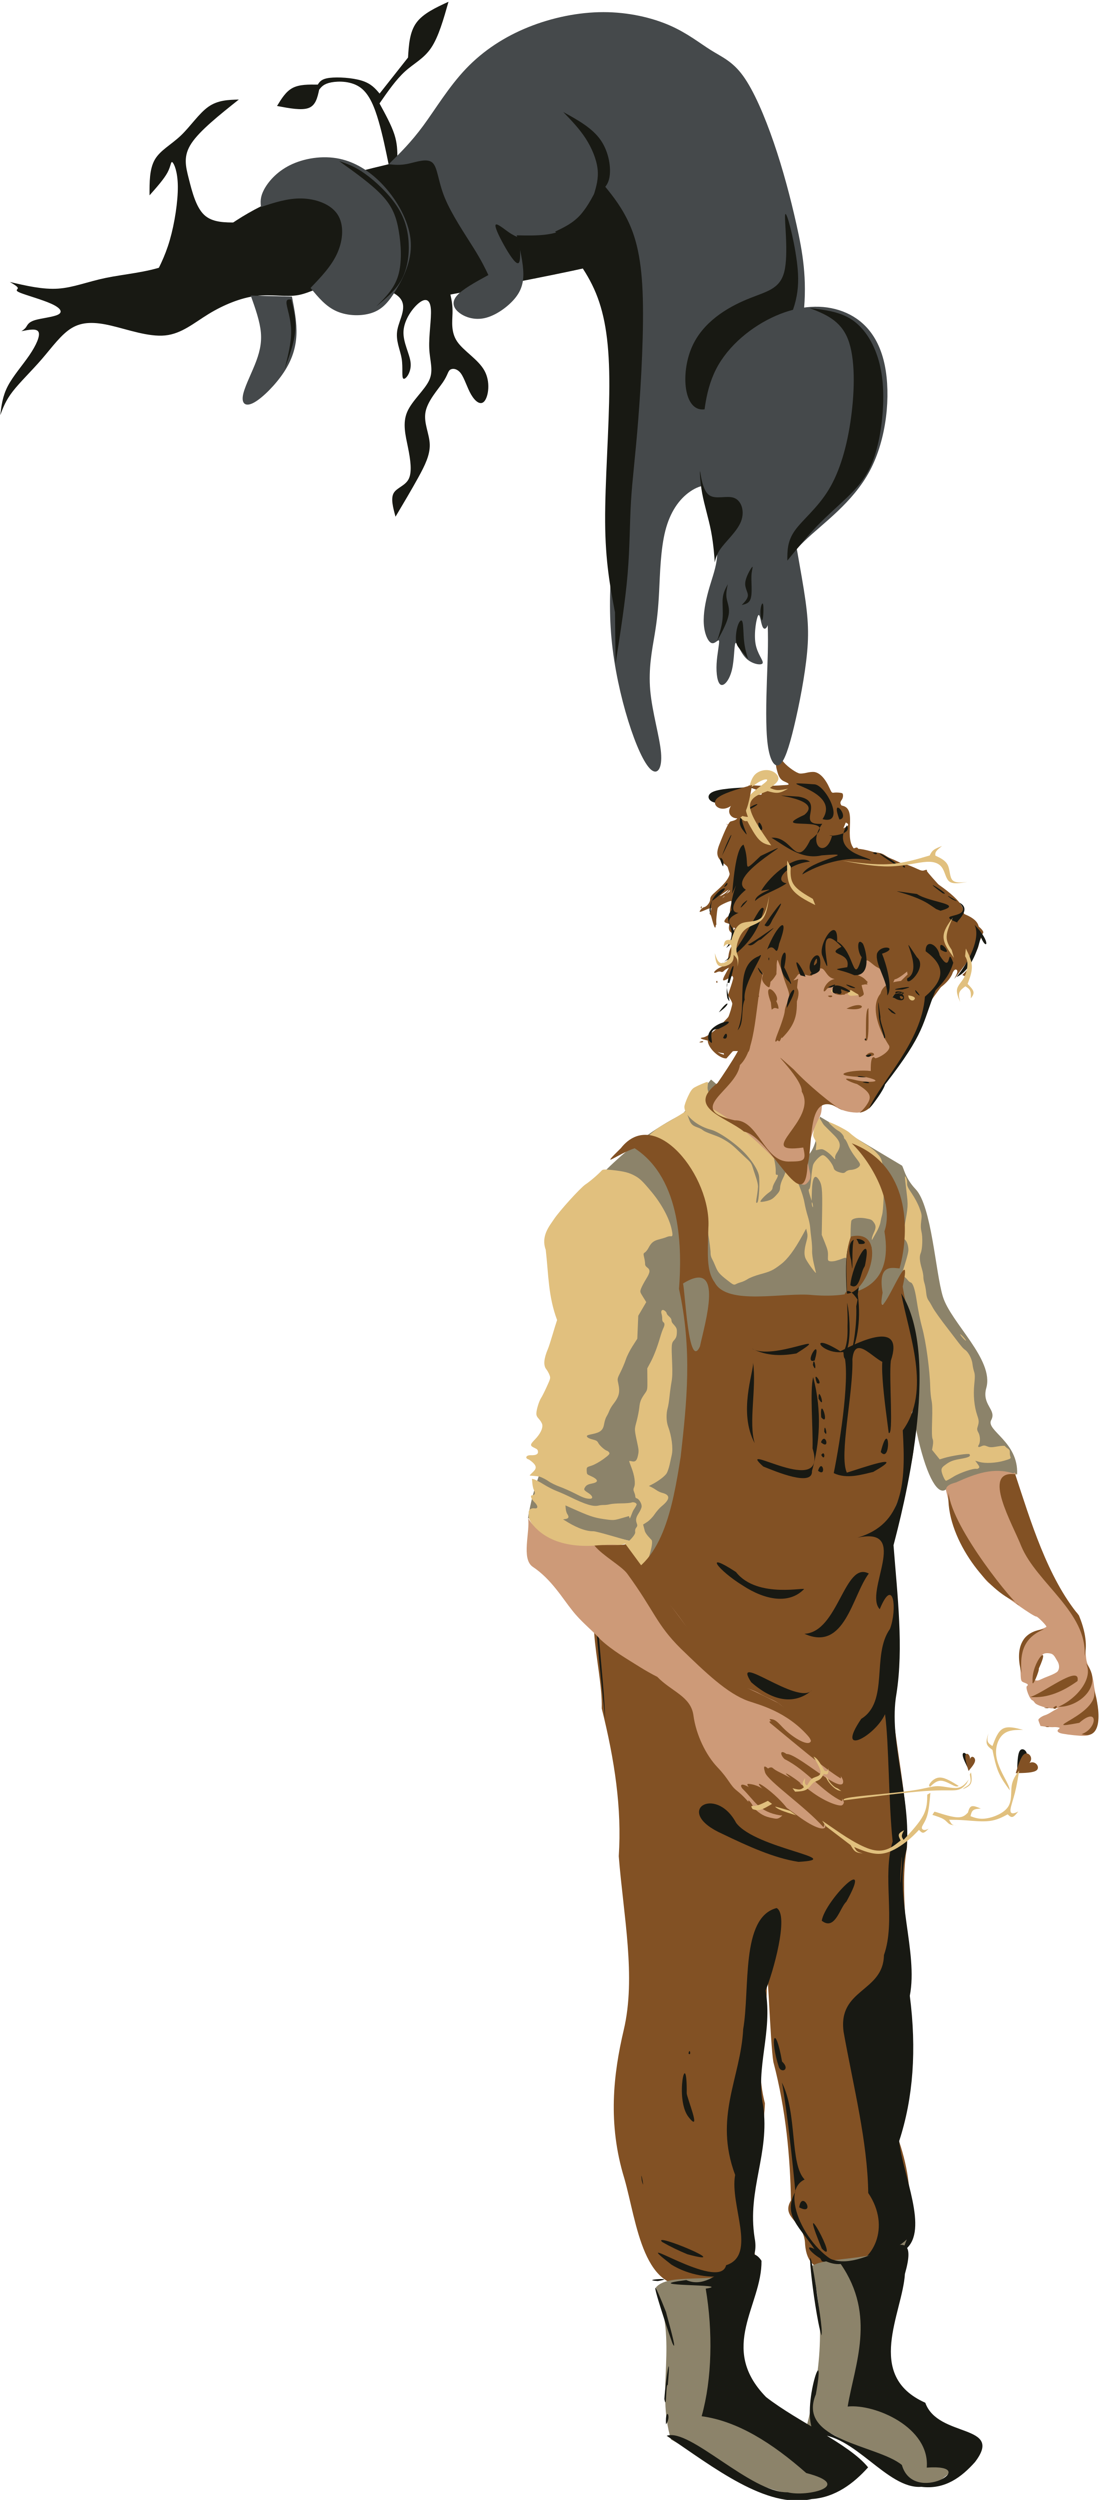 <?xml version="1.0" encoding="UTF-8" standalone="no"?>
<!-- Created with Inkscape (http://www.inkscape.org/) -->

<svg
   width="371.449mm"
   height="843.913mm"
   viewBox="0 0 371.449 843.913"
   version="1.1"
   id="svg4770"
   inkscape:version="1.3 (0e150ed6c4, 2023-07-21)"
   sodipodi:docname="nightjar_krag.svg"
   xmlns:inkscape="http://www.inkscape.org/namespaces/inkscape"
   xmlns:sodipodi="http://sodipodi.sourceforge.net/DTD/sodipodi-0.dtd"
   xmlns="http://www.w3.org/2000/svg"
   xmlns:svg="http://www.w3.org/2000/svg">
  <sodipodi:namedview
     id="namedview4772"
     pagecolor="#505050"
     bordercolor="#eeeeee"
     borderopacity="1"
     inkscape:pageshadow="0"
     inkscape:pageopacity="0"
     inkscape:pagecheckerboard="0"
     inkscape:document-units="mm"
     showgrid="false"
     fit-margin-top="0"
     fit-margin-left="0"
     fit-margin-right="0"
     fit-margin-bottom="0"
     inkscape:zoom="0.36932618"
     inkscape:cx="702.63093"
     inkscape:cy="1594.7962"
     inkscape:window-width="743"
     inkscape:window-height="1415"
     inkscape:window-x="0"
     inkscape:window-y="0"
     inkscape:window-maximized="1"
     inkscape:current-layer="g4247"
     inkscape:showpageshadow="0"
     inkscape:deskcolor="#d1d1d1" />
  <defs
     id="defs4767" />
  <g
     inkscape:label="Layer 1"
     inkscape:groupmode="layer"
     id="layer1"
     transform="translate(12.007,619.934)">
    <g
       transform="matrix(0.28,0.127,-0.012,0.285,163.785,-428.14)"
       id="g4325">
      <path
         d="m 400.089,449.293 h 128.415 v 29.291 h -128.415 z"
         fill="#e1c07e"
         fill-rule="evenodd"
         stroke-width="1.031"
         transform="matrix(0.941,-0.339,0,1,0,0)"
         id="path4241" />
      <g
         transform="matrix(1,-0.196,0,1,0,66.947)"
         id="g4247">
        <path
           d="m 632.762,848.313 c 0.011,-38.61 -39.655,-42.007 -33.394,-55.809 6.302,-13.894 -12.252,-14.863 -7.405,-36.197 8.084,-35.578 -45.219,-65.943 -55.956,-94.282 -10.051,-26.528 -17.683,-102.694 -37.591,-117.8 -13.311,-10.1 -15.147,-21.823 -17.333,-23.62 l -99.665,-33.16 c -5.714,113.536 -67.843,23.159 -130.565,-11.312 l -31.784,48.601 C 152.036,576.125 112.599,636.991 70.659,696.998 139.135,890.934 68.118,934.983 56.125,1044.209 l 120.631,-3.338 28.209,27.194 c 39.926,-67.876 56.546,-171.367 60.947,-313.479 73.552,-28.051 137.398,-4.65 220.657,-84.152 14.053,168.151 50.24,244.663 65.931,211.83 z"
           fill="#a79d7e"
           id="path4243"
           style="fill:#8c836a"
           sodipodi:nodetypes="csssscccccccccccc" />
        <path
           d="m 105.495,1063.963 c 31.007,0.802 74.35,-19.494 71.261,-23.091 -5.498,0.249 -39.341,-1.647 -42.689,-0.525 -10.431,2.795 -23.557,-0.298 -33.683,-4.051 l -2.728,-0.909 3.172,-1.314 c 3.491,-1.446 4.015,-3.482 1.587,-6.165 -0.872,-0.963 -1.823,-3.528 -2.114,-5.699 l -0.529,-3.948 7.364,1.413 c 21.366,4.1 26.922,4.575 38.864,3.321 10.738,-1.128 12.063,-1.515 20,-5.851 4.675,-2.554 8.803,-4.781 9.173,-4.951 0.37,-0.169 0.871,0.731 1.114,2 0.361,2.287 2.989,-8.232 4.213,-10.491 1.925,-3.502 3.5,-6.862 3.5,-7.467 0,-1.912 -3.812,-2.404 -6.249,-0.807 -1.287,0.843 -6.642,2.625 -11.9,3.958 -5.258,1.334 -11.313,3.313 -13.455,4.398 -2.142,1.085 -5.362,2.289 -7.155,2.676 -1.793,0.387 -4.633,1.388 -6.31,2.225 -6.258,3.122 -15.383,2.664 -34.43,-1.728 -4.95,-1.141 -12.15,-2.467 -16,-2.946 -3.85,-0.479 -10.825,-2.243 -15.5,-3.92 -4.675,-1.677 -9.78,-3.058 -11.344,-3.07 L 58.812,997 l 0.718,5.25 c 0.395,2.888 1.337,6.138 2.094,7.223 2.082,2.985 1.661,5.469 -1.104,6.52 -2.055,0.781 -2.338,1.333 -1.65,3.225 0.456,1.255 2.36,3.326 4.23,4.601 4.47,3.049 4.669,6.542 0.4,7.011 -4.611,0.507 -7.53,3.748 -6.796,7.547 1.002,5.185 -2.138,4.814 8.449,16.085 10.36,11.03 23.975,9.077 40.342,9.5 z m 91.641,2.476 c 3.801,-9.094 8.932,-30.572 6.249,-33.072 -1.108,-1.033 -7.253,-4.967 -8.492,-8.741 l -2.253,-6.862 4.589,-4.132 c 2.524,-2.273 6.3,-7.282 8.392,-11.132 2.092,-3.85 5.655,-9.025 7.918,-11.5 9.987,-10.921 10.006,-16 0.059,-16 -1.942,0 -5.01,-0.648 -6.816,-1.439 -1.806,-0.791 -4.611,-1.722 -6.233,-2.069 l -2.949,-0.63 3.449,-2.653 c 7.5,-5.77 15.326,-13.909 17.031,-17.715 0.987,-2.203 2.291,-6.928 2.897,-10.5 0.606,-3.572 1.566,-9.194 2.134,-12.494 1.38,-8.021 -1.133,-21.922 -5.785,-32 -2.519,-5.456 -3.075,-14.657 -1.329,-22 0.523,-2.2 1.198,-8.275 1.499,-13.5 0.301,-5.225 1.032,-13.1 1.623,-17.5 0.798,-5.938 0.753,-11.738 -0.173,-22.5 -1.901,-22.086 -1.854,-23.084 1.306,-27.644 C 222.388,789.276 223,787.235 223,783.196 c 0,-5.189 -0.337,-5.809 -5.428,-9.986 C 216.707,772.501 216,771.018 216,769.914 c 0,-1.183 -1.229,-2.706 -2.994,-3.711 -1.647,-0.937 -2.997,-2.25 -3,-2.918 -0.003,-0.668 -0.959,-1.725 -2.123,-2.348 -3.171,-1.697 -5.331,0.755 -3.924,4.454 0.573,1.506 1.041,4.073 1.041,5.705 0,1.714 0.633,3.209 1.5,3.542 1.861,0.714 1.907,3.108 0.142,7.49 -0.747,1.855 -2.147,6.747 -3.111,10.872 -2.995,12.817 -6.571,24.174 -10.232,32.5 l -3.518,8 0.66,12.5 c 0.642,12.15 0.589,12.626 -1.89,17 -4.802,8.471 -5.823,11.508 -6.222,18.5 -0.22,3.85 -1.359,11.569 -2.531,17.154 -2.338,11.133 -2.53,9.136 2.75,28.587 1.249,4.6 1.348,6.885 0.501,11.5 C 181.897,945.018 180.159,947 175.809,947 174.264,947 173,947.282 173,947.627 c 0,0.345 1.331,3.382 2.957,6.75 4.066,8.419 5.826,17.567 4.229,21.983 -1.001,2.769 -0.95,3.865 0.293,6.249 0.829,1.59 1.51,3.678 1.514,4.641 0.004,1.059 0.767,1.75 1.934,1.75 2.587,0 6.073,4.611 6.073,8.033 0,1.52 -1.35,5.33 -3,8.467 -3.235,6.15 -3.644,8.992 -1.858,12.912 0.92,2.019 0.825,2.989 -0.486,4.991 -1.084,1.655 -1.421,3.52 -1.008,5.584 0.549,2.744 -5.756,11.501 -9.937,15.508 -10.99,7.873 13.873,26.982 19.907,28.694 0.384,0 1.968,-3.038 3.519,-6.75 z m -69.21,-63.075 c 4.724,-0.945 3.864,-4.34 -1.61,-6.357 -5.68,-2.093 -5.995,-2.593 -3.983,-6.328 1.254,-2.329 3.425,-3.984 7.706,-5.876 8.611,-3.806 7.562,-6.811 -3.04,-8.702 -3.264,-0.582 -3.52,-0.901 -3.801,-4.738 -0.298,-4.063 -0.23,-4.154 5.5,-7.381 3.191,-1.797 9.332,-6.818 13.647,-11.157 6.504,-6.539 7.637,-8.14 6.628,-9.357 C 148.303,942.661 147.117,942 146.338,942 c -2.605,0 -9.013,-3.855 -10.708,-6.442 C 134.177,933.341 133.24,933 128.599,933 c -3.504,0 -5.778,-0.511 -6.581,-1.478 -1.037,-1.25 -0.087,-1.997 6.156,-4.842 9.443,-4.303 12.463,-7.792 13.347,-15.42 0.367,-3.168 1.456,-7.335 2.42,-9.26 0.964,-1.925 2.322,-5.3 3.02,-7.5 0.697,-2.2 2.522,-6.025 4.054,-8.5 7.066,-11.411 8.016,-16.553 4.997,-27.021 -1.253,-4.345 -1.16,-4.872 2.404,-13.5 2.039,-4.938 4.558,-12.225 5.596,-16.192 1.038,-3.967 4.273,-11.795 7.188,-17.395 l 5.3,-10.182 0,-13.605 0,-13.605 4.386,-9.186 4.386,-9.186 -4.036,-5.069 c -4.022,-5.051 -4.032,-5.084 -2.738,-9.382 0.714,-2.372 3.178,-8.053 5.476,-12.623 4.583,-9.116 4.697,-11.971 0.55,-13.86 C 182.862,714.436 182,713.236 182,711.68 c 0,-1.299 -0.624,-4.436 -1.386,-6.969 -1.297,-4.308 -1.256,-4.724 0.63,-6.409 1.109,-0.991 2.864,-3.766 3.9,-6.167 3.102,-7.186 5.718,-10.037 12.197,-13.293 3.388,-1.703 7.393,-3.966 8.9,-5.03 1.507,-1.064 3.645,-2.003 4.75,-2.086 2.452,-0.185 2.543,-2.083 0.444,-9.302 -3.451,-11.87 -13.186,-26.084 -25.289,-36.924 -11.153,-9.988 -14.448,-12.241 -20.462,-13.99 -7.168,-2.084 -13.148,-2.107 -27.184,-0.106 -8.944,1.275 -11.28,1.96 -12.5,3.666 -4.207,5.882 -13.144,16.061 -18.512,21.087 -5.919,5.541 -29.674,39.004 -35.69,50.279 -4.661,8.733 -14.797,23.396 -8.085,38.112 4.618,28.142 5.123,53.58 16.93,78.942 -1.927,6.688 -7.395,30.812 -9.327,36.312 -4.474,12.74 -4.838,20.924 -1.088,24.447 1.344,1.263 3.18,3.847 4.08,5.744 1.609,3.39 1.566,3.636 -2.539,14.629 -2.296,6.149 -5.018,12.756 -6.048,14.681 -2.32,4.334 -4.936,14.59 -4.936,19.352 0,2.868 0.677,4.103 3.47,6.332 1.909,1.523 3.745,4.018 4.08,5.544 0.947,4.312 -2.026,11.586 -7.961,19.474 -5.934,7.888 -5.869,8.885 0.667,10.211 2.56,0.519 3.309,1.218 3.555,3.315 0.34,2.905 -2.387,4.901 -8.492,6.215 -5.63,1.212 -7.034,5.556 -1.795,5.556 14.706,6.143 6.612,10.854 1.571,18.469 -0.007,0.336 9.563,-1.798 12.547,-1.491 2.984,0.308 7.596,1.532 10.25,2.72 2.654,1.188 8.65,2.571 13.325,3.074 4.675,0.503 12.775,1.999 18,3.325 10.35,2.626 13.111,2.929 17.927,1.966 z M 557.599,869.976 C 564.832,863.545 580.893,854 584.479,854 c 0.702,0 1.85,-0.691 2.551,-1.536 1.067,-1.286 0.803,-2.029 -1.623,-4.561 l -2.898,-3.024 4.995,0.179 c 6.979,0.25 19.492,-3.505 29.232,-8.771 7.199,-3.892 8.117,-4.691 7.253,-6.306 C 623.445,828.964 623,826.741 623,825.041 c 0,-2.446 -0.569,-3.307 -2.73,-4.128 -1.501,-0.571 -2.992,-1.462 -3.312,-1.98 -0.325,-0.526 -4.235,0.64 -8.845,2.638 -6.702,2.904 -8.991,3.457 -12.124,2.928 -3.101,-0.524 -4.463,-0.208 -6.913,1.604 -3.411,2.522 -4.793,2.106 -3.157,-0.95 1.863,-3.482 1.31,-10.923 -1.05,-14.115 -1.575,-2.13 -1.951,-3.62 -1.439,-5.71 1.752,-7.158 1.683,-8.238 -0.919,-14.443 -3.956,-9.432 -5.734,-22.153 -4.95,-35.412 0.519,-8.785 0.339,-11.778 -0.887,-14.712 -0.846,-2.026 -1.856,-5.794 -2.242,-8.374 -0.844,-5.631 -5.261,-12.539 -9.127,-14.276 -2.966,-1.333 -4.335,-2.517 -13.63,-11.795 -3.204,-3.198 -6.525,-6.49 -7.379,-7.315 -9.421,-9.103 -17.923,-18.246 -19.993,-21.5 -1.399,-2.2 -3.64,-5.176 -4.979,-6.613 -1.733,-1.86 -2.698,-4.469 -3.347,-9.051 -0.501,-3.541 -1.601,-8.088 -2.444,-10.105 -0.843,-2.017 -1.547,-5.144 -1.565,-6.949 -0.018,-1.805 -0.949,-5.757 -2.069,-8.782 -3.203,-8.65 -3.851,-13.881 -2.274,-18.352 1.827,-5.179 1.751,-19.112 -0.138,-25.239 -1.09,-3.536 -1.338,-7.026 -0.887,-12.479 0.593,-7.164 0.442,-7.969 -2.811,-15 -2.045,-4.42 -5.933,-10.266 -9.596,-14.43 -5.366,-6.1 -6.16,-7.522 -6.176,-11.059 -0.01,-2.232 -0.678,-4.932 -1.486,-6 -1.952,-2.581 -1.94,-2.407 1.13,15.787 2.851,16.899 2.851,16.877 -0.74,42.963 -1.464,10.634 -1.239,13.19 1.259,14.321 2.509,1.136 4.633,6.344 4.744,11.63 0.062,2.96 -3.445,18.435 -6.449,28.454 -0.5,1.667 -0.013,2.352 2.376,3.341 1.652,0.684 3.782,2.103 4.732,3.153 0.95,1.05 2.583,1.909 3.629,1.909 2.592,0 5.302,6.415 7.762,18.371 2.582,12.548 5.459,23.704 8.027,31.129 5.258,15.199 11.238,47.286 12.58,67.5 0.347,5.225 1.327,11.975 2.178,15 1.105,3.929 1.595,10.785 1.716,24 0.117,12.829 0.561,19.227 1.447,20.871 0.861,1.598 1.061,4.115 0.611,7.714 l -0.668,5.343 4.761,4.435 4.761,4.435 5.056,-2.847 c 8.735,-4.918 28.889,-13.019 29.892,-12.015 1.986,1.986 -0.565,3.978 -10.485,8.189 -8.149,3.459 -11.516,5.537 -16.079,9.924 C 544.086,861.554 543,863.204 543,865.819 543,868.972 547.208,877 548.861,877 c 0.46,0 4.392,-3.161 8.737,-7.024 z m 75.163,-21.663 c -0.956,-0.25 -2.756,-0.259 -4,-0.02 -1.244,0.239 -0.462,0.444 1.738,0.455 2.2,0.011 3.218,-0.185 2.262,-0.435 z M 291.115,708.141 c 1.312,-1.022 3.899,-2.635 5.749,-3.585 1.85,-0.949 5.225,-3.437 7.5,-5.527 2.275,-2.091 8.636,-6.16 14.136,-9.043 12.54,-6.573 15.268,-8.593 24.238,-17.942 7.663,-7.987 15.13,-20.434 23.779,-39.637 l 4.336,-9.629 1.229,4.103 c 1.023,3.415 0.952,5.366 -0.427,11.639 -2.22,10.105 -2.128,16.241 0.301,19.979 3.118,4.8 13.282,15.226 12.674,13 -0.301,-1.1 -1.691,-5.763 -3.089,-10.363 C 380.078,656.321 379,650.323 379,646.997 c 0,-3.177 -0.644,-9.313 -1.431,-13.637 -0.787,-4.323 -1.732,-10.335 -2.099,-13.36 -0.368,-3.025 -1.914,-8.65 -3.435,-12.5 -1.522,-3.85 -3.528,-10.375 -4.459,-14.5 C 365.254,582.711 357.055,566.316 350.819,559.493 348.058,556.472 345.394,554 344.9,554 c -0.495,0 -0.912,2.138 -0.927,4.75 -0.017,2.988 -1.13,7.337 -3,11.721 -1.849,4.337 -2.973,8.702 -2.973,11.55 0,3.848 -0.723,5.572 -4.528,10.802 -3.645,5.009 -5.785,6.843 -10.968,9.399 -3.542,1.746 -6.733,2.882 -7.091,2.524 -0.816,-0.816 5.244,-9.106 10.007,-13.692 2.198,-2.116 3.58,-4.394 3.58,-5.9 0,-1.35 1.089,-4.749 2.42,-7.554 3.6,-7.585 4.181,-10.044 2.195,-9.282 -1.329,0.51 -1.618,-0.129 -1.63,-3.599 -0.035,-9.863 -6.874,-29.197 -11.85,-33.495 -1.449,-1.252 -4.66,-3.315 -7.135,-4.584 -2.475,-1.269 -11.475,-6.475 -20,-11.568 -8.525,-5.093 -17.075,-9.503 -19,-9.8 l -3.5,-0.54 4,3.54 4,3.54 -4.719,-0.87 c -6.409,-1.181 -12.621,-4.504 -14.496,-7.754 -0.853,-1.478 -3.269,-3.905 -5.369,-5.394 -5.126,-3.632 -7.269,-7.97 -6.65,-13.46 0.269,-2.384 0.089,-4.334 -0.4,-4.334 -1.103,0 -11.221,6.906 -15.662,10.691 -2.403,2.048 -4.273,5.383 -6.901,12.309 -1.982,5.225 -3.616,10.93 -3.631,12.678 -0.049,5.659 4.965,11.087 12.428,14.737 5.701,2.788 12.83,4.54 20.224,4.567 10.242,0.037 32.547,9.933 43.676,19.379 7.685,6.522 13.244,13.597 15.038,19.139 1.937,5.983 1.689,31.201 -0.326,33.217 -3,3 -0.171,-6.44 0.079,-19.007 -0.39,-5.668 -4.576,-13.777 -6.568,-19.111 -3.175,-8.366 -3.129,-6.631 -15.24,-14.805 -9.22,-6.224 -12.968,-8.968 -23.836,-11.938 -6.657,-1.82 -18.376,-1.847 -22.307,-3.889 -6.365,-3.306 -12.875,0.45 -16.703,-8.043 l -4.257,-9.445 -10.98,9.869 c -1.998,1.796 -14.564,12.23 -18.411,15.572 C 184.202,553.986 172,570.189 172,571.201 c 0,0.44 3.808,0.799 8.462,0.799 14.527,0 21.786,3.943 41.224,22.389 18.612,17.663 22.434,24.302 31.153,54.111 2.385,8.154 6.172,27.715 6.165,31.846 -0.003,1.565 0.838,4.04 1.867,5.5 1.029,1.46 3.006,4.904 4.392,7.654 3.189,6.328 5.196,8.135 14.062,12.666 8.481,4.335 8.712,4.373 11.789,1.975 z m 271.923,-4.182 c -1.904,-1.628 -3.929,-2.941 -4.5,-2.919 -0.571,0.022 0.52,1.372 2.424,3 1.904,1.628 3.929,2.941 4.5,2.919 0.571,-0.022 -0.52,-1.372 -2.424,-3 z M 407.267,651.864 c 2.303,-1.175 5.92,-3.283 8.037,-4.684 2.969,-1.965 4.032,-2.252 4.647,-1.257 2.45,3.964 4.441,-11.583 3.759,-29.347 -0.342,-8.896 -0.184,-15.693 0.391,-16.765 1.73,-3.232 8.925,-6.096 16.568,-6.595 6.682,-0.436 7.344,-0.293 9.75,2.113 3.103,3.103 3.233,5.943 0.581,12.672 -1.1,2.791 -1.964,6.07 -1.921,7.287 0.052,1.447 0.264,1.694 0.614,0.713 0.294,-0.825 2.247,-5.1 4.34,-9.5 2.093,-4.4 4.063,-10.25 4.378,-13 0.315,-2.75 1.016,-6.8 1.557,-9 1.495,-6.08 1.055,-33.534 0.113,-44.921 -1.849,-22.334 -5.096,-22.879 -11.309,-27.608 -2.489,-1.895 -8.243,-4.503 -14,-6.345 -5.376,-1.72 -14.921,-6.396 -17.121,-7.908 -4.099,-2.817 -24.35,-7.351 -25.335,-6.367 -0.745,0.745 8.577,6.585 11.684,7.32 3.009,0.712 7,4.153 7,6.035 0,0.746 0.639,1.602 1.42,1.902 0.781,0.3 2.664,3.087 4.184,6.194 1.608,3.287 5.404,8.238 9.079,11.841 5.473,5.366 6.202,6.503 5.466,8.525 -1.019,2.801 -6.124,6.456 -10.835,7.757 -1.882,0.52 -4.33,2.099 -5.44,3.51 -1.518,1.93 -2.929,2.562 -5.695,2.552 -5.539,-0.021 -8.039,-0.973 -8.781,-3.344 -1.634,-5.224 -10.212,-12.764 -13.533,-11.896 -2.742,0.717 -9.528,9.457 -10.908,14.051 -0.612,2.037 -1.349,9.328 -1.637,16.203 -0.352,8.398 -0.943,12.836 -1.802,13.523 -1.02,0.816 -0.808,2.231 1.051,7 l 2.33,5.977 -0.122,-11.503 c -0.162,-15.332 2.358,-20.989 7.088,-15.912 4.519,4.85 5.321,9.884 6.045,37.915 l 0.685,26.5 4.203,8.447 c 3.484,7.002 4.203,9.44 4.203,14.25 0,5.547 0.112,5.803 2.54,5.803 1.397,0 4.424,-0.961 6.728,-2.136 z m -29.839,-59.292 c -0.368,-1.466 -0.862,-2.472 -1.097,-2.236 -0.236,0.236 -0.128,1.628 0.24,3.093 0.368,1.466 0.862,2.472 1.097,2.236 0.236,-0.236 0.128,-1.628 -0.24,-3.093 z m 24.121,-61.414 c -0.331,-1.043 0.459,-3.756 1.82,-6.25 5.154,-9.444 4.082,-14.109 -4.644,-20.22 -2.504,-1.753 -7.538,-5.325 -11.187,-7.938 -3.649,-2.612 -4.222,-6.813 -8.348,-8.104 -0.825,-0.258 -4.486,16.056 -4.486,19.496 -1.609,6.661 4.375,7.571 3.973,13.397 -0.332,3.553 -0.447,6.46 -0.255,6.46 0.191,0 1.637,-0.672 3.212,-1.494 1.575,-0.822 3.666,-1.497 4.646,-1.5 2.725,-0.009 8.555,2.679 11.884,5.48 3.563,2.998 4.16,3.116 3.384,0.671 z"
           fill="#e1c07e"
           id="path4245"
           sodipodi:nodetypes="sccccssscssssccsssssssssscsssssssssssscsssssscsssssssssssssscssssssscssssssssssssssssssccssssssssssssssssssssssscccccssssssssssssssssssccssssssssssssccssssssssscsssssssssssssssssssssssssssssscsssssssssssssssscccsssssssssssssssssscssssssssssssssssssssssssssscccssssssssssssssssssscsssssscsssssssssssssssssssssssssssssssssssssssssscssscssssssssssssssccsscsss" />
      </g>
      <g
         id="g4261">
        <path
           d="m 294.639,1901.439 c -63.67,44.03 -74.634,-40.457 -91.688,-84.673 -22.579,-54.659 -18.136,-115.501 -8.045,-172.258 12.136,-68.114 -6.133,-132.887 -14.576,-199.285 1.364,-57.106 -9.575,-109.127 -27.483,-162.702 -0.742,-52.06 -36.763,-119.385 10.457,-158.299 54.244,-37.747 63.549,-113.737 70.394,-175.728 4.562,-66.978 8.6,-130.394 -10.319,-194.301 1.546,-46.161 -1.723,-129.219 -59.486,-140.104 -20.326,15.832 -42.484,45.542 -16.333,7.166 38.345,-68.475 109.006,-14.806 107.524,46.746 0.586,29.854 -0.5,50.937 10.183,59.764 15.865,21.186 83.084,-25.808 116.902,-37.023 51.165,-18.91 95.603,-50.906 81.446,-111.752 10.473,-39.511 -19.787,-73.967 -43.115,-85.176 69.603,-4.887 73.571,69.746 62.871,120.211 -8.087,3.194 -26.357,5.593 -18.873,37.151 -7.771,59.106 35.396,-90.532 23.472,-17.674 8.791,39.602 35.903,91.075 16.865,142.258 16.772,57.436 -18.425,111.233 -26.66,164.888 18.916,55.042 20.887,115.631 17.168,173.814 5.895,56.573 24.71,109.404 25.662,168.435 -7.211,55.596 8.187,110.276 8.757,163.802 8.431,59.548 11.658,118.981 -5.703,177.401 26.148,53.67 28.069,122.251 -29.345,159.929 -24.3,21.366 -69.393,57.228 -74.545,14.121 -1.893,-27.162 -30.572,-17.203 -18.888,-43.64 -3.095,-48.892 -10.128,-101.582 -27.738,-151.611 -4.504,-18.159 -13.716,-136.188 -13.282,-102.317 8.156,51.728 -11.978,105.103 5.349,154.895 0.259,42.949 -14.29,110.688 -7.603,163.772 7.88,31.74 11.031,87.266 -42.736,80.127 l -10.944,1.054 z M 251,810.111 c 4.595,-29.155 25.285,-116.695 -23.118,-64.357 2.869,8.579 10.881,98.784 23.118,64.357 z"
           fill="#60625d"
           id="path4249"
           style="fill:#825124;fill-opacity:1" />
        <path
           d="m 449.152,604.203 c -50.205,-26.082 -19.373,84.014 -25.292,115.463 -12.128,63.499 23.435,8.644 11.35,-53.301 2.35,-29.739 8.013,-35.177 13.943,-62.162 z"
           fill="#433828"
           id="path4251"
           style="fill:#181913;fill-opacity:1"
           sodipodi:nodetypes="cccc" />
        <path
           d="m 422.332,671.103 c 25.632,-12.013 46.346,-98.54 1.918,-68.482 -6.827,22.144 -3.157,45.822 -1.918,68.482 z m 3.642,-11.499 c 0.809,-25.017 24.172,-80.629 16.128,-29.584 -4.869,7.671 -4.347,31.63 -16.128,29.584 z m -0.336,-29.443 c -13.935,-37.437 32.344,-31.445 8.356,-23.137 -13.601,-25.484 -2.495,58.26 -8.356,23.137 z m 8.339,50.731 c 2.309,22.139 -2.857,77.514 -11.204,61.162 13.115,-22.933 -6.96,-99.826 1.687,-34.861 3.877,37.432 -14.347,52.93 -4.799,8.853 -1.516,-20.59 -6.649,-64.29 15.561,-43.571 l -1.245,8.416 z"
           fill="#654b2c"
           id="path4253"
           style="fill:#825124;fill-opacity:1"
           sodipodi:nodetypes="cccccccccscccccs" />
        <path
           d="m 263.012,1892.219 c -59.123,-18.199 58.581,7.462 64.721,-28.132 36.689,-28.277 1.041,-71.828 6.211,-109.714 -28.509,-56.158 1.799,-115.509 2.262,-173.771 6.246,-50.552 -8.734,-128.441 33.549,-158.327 15.454,1.508 -1.298,77.956 -8.942,101.589 10.643,45.227 -8.371,94.16 2.851,135.511 10.479,52.135 -15.026,105.361 -3.502,158.018 11.883,45.015 -55.867,81.3 -97.15,74.827 z m -12.081,-21.436 c -13.952,-6.363 90.806,-9.829 30.478,0.952 -10.162,0.421 -20.366,0.183 -30.478,-0.952 z m 190.039,-61.816 c -22.276,-28.341 -50.804,-27.57 -34.927,-67.032 -4.8,-33.037 -13.748,-89.187 -21.294,-119.555 20.081,28.107 13.03,90.523 31.64,100.686 -32.331,29.775 11.337,89.429 55.298,78.309 29.401,-17.411 49.886,-68.432 20.667,-96.201 -3.43,-59.829 -23.057,-116.57 -37.116,-173.994 -9.496,-47.368 45.025,-67.162 43.83,-110.763 12.592,-45.72 -6.304,-91.081 4.677,-136.598 -6.958,-43.558 -9.066,-110.941 -15.359,-143.997 -11.108,31.513 -57.264,76.998 -27.924,17.934 32.406,-34.955 8.725,-79.481 29.517,-119.663 7.809,-26.914 1.558,-63.853 -13.099,-17.502 -20.111,-11.204 32.953,-113.192 -29.898,-71.416 53.573,-39.813 54.63,-88.625 48.23,-148.58 32.243,-61.594 2.174,-115.006 -8.643,-158.44 52.342,52.983 11.822,254.68 3.434,296.835 7.176,56.844 17.146,113.573 10.876,171.138 -7.5,59.357 23.339,114.193 19.665,175.855 -13.079,59.502 19.094,112.36 11.181,168.082 10.831,58.591 9.23,116.812 -5.376,174.5 5.946,37.722 39.819,87.559 13.15,122.217 -29.368,23.165 -60.877,51.279 -98.53,58.183 z m 74.693,-499.726 c -0.432,-47.016 -1.902,59.273 0,0 z m -291.894,501.075 c -3.167,-17.749 5.099,14.007 0,0 z m 216.398,-16.021 c -35.623,-62.421 24.465,12.858 0,0 z m -28.817,-36.014 c 2.214,-22.659 20.865,1.455 0,0 z m -135.511,-46.729 c -17.517,-13.274 -5.15,-83.846 -3.283,-26.816 -0.096,4.734 20.734,40.378 3.283,26.816 z m -3.107,-73.677 c 1.003,-8.639 3.806,1.979 0,0 z m 107.768,-31.559 c -12.954,-29.088 -6.851,-50.736 3.306,-8.453 10.302,4.435 0.388,14.017 -3.306,8.453 z m 43.27,-193.095 c 2.974,-25.401 59.172,-109.084 28.116,-34.973 -7.118,9.589 -11.836,40.249 -28.116,34.973 z m -121.547,-48.524 c -61.118,0.63 -11.118,-54.232 15.396,-20.007 24.445,19.671 135.029,-17.459 75.709,12.385 -29.175,8.58 -60.927,8.447 -91.105,7.621 z m -144.845,-71.707 c -2.33,-16.972 -20.936,-127.635 -12.569,-99.853 4.166,31.302 11.373,78.338 12.569,99.853 z m 171.035,-119.755 c -25.838,-26.017 56.217,3.003 72.321,-22.688 -18.23,24.319 -43.311,34.362 -72.321,22.688 z m 60.569,-84.379 c 40.086,-19.704 43.668,-106.23 73.176,-103.937 -18.531,34.101 -24.283,103.861 -73.176,103.937 z m -75.724,-23.612 c -29.13,-4.556 -49.293,-19.886 -8.345,-12.051 26.824,20.6 86.932,-22.134 80.945,-15.373 -16.352,24.452 -44.285,32.935 -72.599,27.424 z m 18.655,-149.088 c -37.122,-15.796 79.655,4.663 57.423,-46.995 -0.326,-24.626 -6.149,-64.61 -2.817,-83.267 12.448,35.153 11.019,74.277 3.271,109.753 2.054,18.322 -42.528,19.752 -57.877,20.509 z m -11.3,-22.615 c -21.189,-27.431 -4.815,-81.408 -5.865,-92.8 5.428,28.661 -2.575,71.892 5.865,92.8 z m 76.369,-1.347 c 4.237,-17.628 10.956,3.649 0,0 z m 18.684,-5.505 c 6.349,-42.296 15.351,-128.431 5.171,-145.76 -26.951,15.337 -43.734,-5.949 -3.385,0.685 20.015,-19.529 74.793,-71.954 60.182,-15.633 -8.946,19.323 -43.527,-19.363 -45.555,18.361 2.904,39.381 -11.29,118.871 -0.937,134.899 16.487,-12.528 73.193,-57.998 31.198,-14.781 -13.31,9.073 -30.932,22.626 -46.674,22.23 z m -15.684,-14.591 c 4.622,-9.154 5.238,7.018 0,0 z m -1,-14.534 c 4.78,-15.271 11.874,4.885 0,0 z m 3.411,-13.932 c -0.617,-14.491 5.91,7.321 0,0 z m 67.852,-6.252 c 8.736,-45.985 13.099,8.831 0,0 z m -72.211,-9 c -3.308,-27.21 11.709,7.697 0,0 z m 80.653,-17.5 c -3.534,-20.343 -22.534,-109.625 -1.053,-84.898 -1.597,20.673 7.329,87.196 1.053,84.898 z m -84.68,-2.69 c -1.443,-17.324 10.128,11.054 0,0 z m -2.753,-17.277 c -7.467,-15.568 9.904,-0.143 0,0 z m -78.842,-5.842 c 25.193,4.051 98.597,-67.593 53.121,-17.795 -15.746,9.721 -34.114,19.024 -53.121,17.795 z m 73.182,-13.129 c 0.716,-14.548 6.399,10.884 0,0 z m 1.926,-6.171 c 7.77,-35.932 -14.139,11.986 0,0 z m 27.922,-31.348 c -1058.89,-1121.264 -1058.89,-1121.264 0,0 z"
           fill="#23303a"
           id="path4255"
           style="fill:#181913"
           sodipodi:nodetypes="scccccccsscccccccccccccccccccccccccccccccccccccccccccccccccccccccccccccccccccccccccccccccccccccccccccccccccccccccccc" />
        <path
           d="m 360.389,1845.806 c -23.842,42.871 -98.681,52.547 -114.839,81.558 29.481,52.37 4.905,116.923 25.609,168.278 53.575,5.604 112.909,14.487 164.638,-6.296 37.318,-16.122 84.98,-95.524 13.351,-67.304 -62.266,18.375 -116.704,-36.979 -100.77,-99.7 1.587,-25.82 6.277,-51.347 12.011,-76.536 z m 179.892,-107.066 c -26.107,39.059 -94.338,61.303 -111.36,81.446 21.109,61.386 14.416,127.049 2.016,189.194 53.207,-23.141 115.646,43.218 159.407,-6.093 24.574,-30.933 63.774,-80.062 -0.802,-62.19 -80.098,9.441 -83.068,-84.212 -65.946,-138.47 4.536,-21.547 10.316,-42.814 16.685,-63.886 z"
           fill="#252525"
           id="path4257"
           style="fill:#8c836a;fill-opacity:1" />
        <path
           d="m 440.812,2090.645 c -53.133,35.894 -117.903,14.881 -174.903,2.983 26.885,-21.48 102.325,22.171 145.996,1.911 23.239,-4.495 79.156,-43.174 21,-32.2 -41.707,-16.914 -83.784,-24.16 -126.582,-10.862 10.543,-48.828 9.135,-104.671 -1.541,-150.421 36.359,-22.027 -86.293,36.212 -23.425,0.275 38.534,-0.552 66.066,-84.017 88.055,-62.094 3,51.178 -47.38,123.901 12.208,155.994 39.502,12.183 100.519,10.535 124.243,27.884 -16.165,26.121 -37.277,52.214 -65.051,66.53 z m 128.999,-71.96 c -40.476,21.141 -82.913,-27.28 -127.887,-4.787 -21.652,-13.669 9.045,-128.676 -1.525,-47.099 -20.666,64.04 75.506,26.229 105.314,36.753 15.785,41.383 96.203,-44.572 29.552,-10.047 1.962,-48.615 -64.589,-46.983 -96.628,-29.267 6.171,-52.429 29.513,-120.781 -15.306,-162.054 -26.732,14.926 -62.019,-11.753 -15.925,-0.826 42.492,5.819 111.415,-108.499 92.373,-21.441 -0.749,46.26 -43.182,139.521 30.544,138.941 16.658,34.626 94.752,-17.572 61.731,42.809 -14.999,24.32 -33.994,47.966 -62.244,57.017 z m -305.267,62.009 c -2.16,-20.75 6.815,-13.085 0,0 z m -3.201,-28.536 c 0.506,-24.262 5.514,-66.809 3.367,-17.929 -2.66,-2.504 0.081,31.865 -3.367,17.929 z m 6.717,-69.161 c -10.312,-21.081 -40.575,-90.668 -9.075,-32.859 0.981,3.528 17.059,44.714 9.075,32.859 z m 175.973,-87.592 c -11.068,-27.164 -27.42,-137.215 -8.668,-53.203 2.407,14.817 10.512,46.62 8.668,53.203 z m -196.309,23.102 c -23.664,8.868 25.279,-15.688 0,0 z"
           fill="#181913"
           stroke-width="0.913"
           id="path4259"
           style="fill:#181913;fill-opacity:1" />
      </g>
      <path
         d="m 261.016,493.893 c 4.745,-9.338 16.279,-32.672 25.225,-60.25 6.898,-67.584 10.358,-254.766 -30.596,-244.813 120.088,27.949 238.999,22.689 239.32,70.419 0.136,20.158 -48.555,33.721 -37.45,43.761 32.714,29.578 15.372,69.437 -2.492,107.31 -1.71,3.959 -4.41,9.966 -6,13.348 -1.59,3.382 -3.236,9.272 -5.623,12.595 -9.964,13.871 -11.788,17.082 -22.473,20.824 -8.823,3.09 -17.216,4.386 -28.904,1.627 -12.18,-4.032 -6.762,9.058 -10.051,19.188 -29.01,75.806 2.19,66.457 -13.255,87.029 -11.033,14.696 -43.492,-27.959 -111.734,-37.43 -19.302,-1.388 7.74,-29.195 4.032,-33.608 z M 395.144,325.894 c 0,0 1.265,-5.63 -0.089,-4.665 -13.478,9.61 -2.28,7.163 -0.526,7.441 1.954,0.31 0.615,-2.775 0.615,-2.775 z m 18.4,-10.356 c -3.678,0.742 -9.313,8.063 -1.699,7.523 12.431,-6.001 11.878,-6.821 1.699,-7.523 z m 282.894,753.913 c -3.273,0.146 -3.924,-1.079 -1.96,-3.691 1.792,-2.383 1.778,-2.423 -0.674,-1.872 -1.378,0.31 -3.81,1.269 -5.405,2.131 -1.595,0.862 -5.722,2.459 -9.172,3.548 l -6.272,1.98 -1.659,-3.107 c -1.619,-3.031 -1.6,-3.183 0.772,-6.255 1.337,-1.732 3.782,-4.146 5.432,-5.365 1.65,-1.218 4.604,-3.977 6.565,-6.13 1.961,-2.153 4.886,-5.192 6.5,-6.753 l 2.935,-2.838 -5,2.63 c -7.388,3.886 -21.303,6.098 -23.622,3.756 -0.934,-0.944 -2.166,-1.611 -2.737,-1.482 -3.143,0.706 -9.381,-11.052 -7.249,-13.663 1.904,-2.332 1.242,-2.942 -2.906,-2.673 -4.646,0.301 -4.524,0.598 -5.627,-13.617 -2.038,-26.25 -0.129,-36.309 8.443,-44.497 2.584,-2.469 6.048,-5.786 7.698,-7.372 1.65,-1.586 5.138,-4.571 7.75,-6.634 2.612,-2.063 4.75,-4.104 4.75,-4.537 0,-1.538 -11.096,-7.303 -12.46,-6.473 -2.836,1.726 -38.329,-6.817 -58.039,-13.968 -12.104,-4.392 -28.19,-29.405 -32.745,-38.679 -11.946,-18.371 -16.61,-26.816 -22.442,-46.727 -0.6,-7.061 12.143,-14.032 12.614,-15.139 21.338,-19.265 42.753,-36.912 66.834,-39.835 3.165,-9.4 0.804,22.929 14.502,36.245 1.928,3.038 4.637,8.42 6.02,11.959 6.41,16.401 10.338,23.735 24.549,45.841 5.789,9.005 29.343,31.796 34.932,33.8 3.478,1.247 4.25,2.54 9.204,15.424 1.881,4.892 2.969,11.181 5.027,29.054 0.727,6.317 1.601,9.247 3.446,11.551 3.271,4.084 6.28,11.622 7.46,18.682 0.526,3.149 1.94,8.807 3.143,12.574 1.582,4.957 2.035,8.349 1.638,12.281 -0.301,2.988 -0.155,9.155 0.326,13.704 0.991,9.383 0.17,13.314 -3.894,18.641 -3.671,4.812 -6.973,7.056 -14.806,10.063 -8.997,3.453 -21.446,7.335 -23.869,7.444 z m -26.458,-51.31 c 2.354,-2.234 7.547,-6.78 11.541,-10.102 3.993,-3.322 7.985,-7.308 8.87,-8.857 2.443,-4.278 2.039,-9.321 -0.979,-12.23 -2.244,-2.162 -3.858,-5.886 -8.114,-4.93 -5.472,1.23 -10.319,4.427 -10.319,8.211 0,2.136 -6.306,24.486 -8.099,28.277 -1.369,2.893 2.273,4.215 7.101,-0.368 z m -557.115,165.899 c 11.344,8.803 23.391,11.96 35.166,19.086 14.677,6.575 32.396,8.532 47.935,11.162 6.325,1.075 15.784,2.071 21.02,2.213 17.677,9.694 40.696,4.913 44.707,25.757 4.173,21.687 17.107,39.808 30.961,47.577 14.677,8.23 15.576,14.257 24.095,16.978 17.571,5.613 22.577,17.805 40.4,13.904 7.922,-1.755 8.943,-2.21 11.792,-5.247 1.715,-1.829 2.98,-3.711 2.81,-4.182 -0.17,-0.471 -3.231,-1.222 -6.803,-1.667 -9.565,-1.193 -19.468,-4.47 -28.222,-9.338 -7.303,-4.062 -9.56,-6.368 -6.3,-7.534 19.341,-6.915 27.036,4.496 41.474,6.886 11.765,1.947 18.82,5.229 30.248,6.913 15.351,2.238 25.514,-1.293 19.294,-9.295 -8.463,-10.887 -20.606,-14.242 -30.052,-12.188 -1.147,0.248 -4.132,-0.681 -6.633,-2.067 -2.501,-1.386 -8.015,-3.077 -12.255,-3.757 -10.577,-1.696 -23.562,-10.016 -20.838,-13.352 0.498,-0.61 3.946,-5.484 6.752,-4.232 6.029,2.691 20.207,-0.511 46.347,6.9 15.675,4.444 30.722,3.134 36.042,0.603 1.977,-0.94 3.27,-3.626 3.27,-5.576 -6.753,-11.32 -30.397,-13.133 -42.369,-15.735 -10.879,-1.969 -28.446,-6.457 -29.158,-7.449 -0.345,-0.481 0.287,-1.57 1.405,-2.42 11.776,-6.119 62.873,16.391 67.94,4.47 1.788,-5.121 -4.246,-10.085 -14.029,-11.541 -10.486,-5.225 -24.874,-5.417 -35.079,-9.681 -12.924,-3.616 -26.922,-7.373 -35.126,-11.296 -6.31,-3.028 -6.617,-3.34 -4.129,-4.203 4.381,-1.519 6.692,-1.018 13.492,2.925 11.171,6.479 27.34,8.732 32.814,4.572 1.177,-0.894 2.14,-2.329 2.14,-3.188 0,-2.587 -10.812,-11.645 -18.393,-15.409 -3.909,-1.941 -9.181,-4.979 -11.715,-6.751 -6.047,-4.228 -11.275,-5.625 -20.131,-5.378 -3.994,0.111 -9.821,-0.142 -12.95,-0.562 -3.129,-0.42 -8.979,-0.314 -13,0.237 l -7.311,1.002 c -18.304,2.509 -13.628,-0.377 -38.99,-1.736 -1.915,-0.103 -18.564,-25.008 -25.359,-32.881 -9.357,-10.843 -30.169,-26.978 -44.572,-34.555 -16.913,-8.898 -23.89,-15.409 -21.614,-20.173 -19.872,-12.738 -14.23,-16.387 -51.807,3.279 -50.394,25.597 -71.458,12.613 -80.008,3.06 3.452,14.215 -6.437,51.197 8.119,54.142 22.469,4.545 36.854,21.103 48.621,29.726 z"
         fill="#cd9a78"
         id="path4263"
         sodipodi:nodetypes="sccsscsssccscsscsscccccssssscssssscsssssssssssscccccsssssssssssssssssssssccccssscsssssscscssssssccscccccssssssssssssscccsc" />
      <path
         d="m 338.697,1297.989 c 31.631,8.277 38.114,12.556 30.561,14.703 -25.404,7.223 -30.741,-3.505 -45.429,-10.878 -4.184,-2.1 -4.231,-8.822 14.868,-3.825 z m 31.43,-26.546 c 47.533,9.74 55.16,20.645 51.033,32.246 -22.42,-14.346 -68.353,-24.307 -71.866,-32.96 -5.877,-14.476 8.103,-1.894 20.833,0.714 z m 2.572,-33.642 c 46.9,9.344 71.074,14.979 69.158,25.725 -22.769,0.24 -43.283,-17.398 -70.061,-18.524 -5.472,-2.379 -6.281,-8.632 0.902,-7.2 z m -13.473,-28.521 c -6.239,-2.645 -9.023,0.423 -5.834,1.548 36.816,12.994 65.242,23.738 85.671,27.074 4.438,-11.508 -46.252,-19.974 -79.837,-28.622 z m -186.126,-130.076 c -11.396,6.767 -25.753,11.463 -36.966,17.908 10.365,7.454 33.131,9.355 40.23,15.391 34.208,29.086 36.685,43.37 67.037,58.763 30.665,14.876 57.195,27.665 82.336,25.363 11.726,-1.074 46.55,-8.792 74.411,10.266 7.177,-6.782 -5.15,-13.595 -38.395,-23.682 -38.489,-1.816 -48.575,-0.825 -62.301,-0.194 -11.533,-6.577 -118.639,-97.456 -126.35,-103.815 z M 286.09,444.386 c 3.776,-12.088 5.727,-1.763 3.858,-1.157 -1.876,0.609 -17.408,6.54 -17.408,8.368 0,0.872 -1.125,2.371 -2.5,3.33 -1.375,0.959 -2.5,2.43 -2.5,3.269 0,0.839 -0.48,1.677 -1.067,1.864 -0.612,0.194 -0.797,-0.6 -0.433,-1.863 0.572,-1.982 0.18,-2.057 -3.933,-0.751 -7.27,2.308 -9.864,-0.549 -7.136,-7.861 0.597,-1.6 -0.58,-1.538 -8.871,0.473 -9.617,2.332 -11.898,2.051 -6.812,-0.84 5.857,-3.33 19.584,-21.398 31.924,-42.022 4.908,-8.203 0.687,-14.809 -2.38,-17.984 l -2.17,-2.246 3.269,-12.813 c 3.124,-12.243 5.095,-25.892 3.674,-25.441 -1.952,0.62 -10.687,8.683 -12.463,11.504 -1.474,2.341 -2.622,3.267 -4.053,3.267 -1.165,1e-4 -3.07,1.044 -4.574,2.507 -1.417,1.379 -2.865,2.31 -3.216,2.07 -0.985,-0.672 3.764,-6.796 7.991,-10.306 5.108,-4.241 7.306,-8.936 8.052,-17.2 0.436,-4.831 1.565,-9.013 3.745,-13.869 2.657,-5.919 3.009,-7.517 2.366,-10.751 -0.415,-2.089 -0.799,-6.26 -0.853,-9.267 l 1.667,-0.475 -2.661,-1.754 c -5.585,-3.68 -15.581,4.646 -8.285,-7.08 2.416,-3.883 9.446,-9.249 9.446,-9.529 0,-0.279 -1.276,8.569 -2.926,7.443 -3.253,-2.22 -3.773,-6.012 -2.091,-15.24 0.452,-2.481 0.443,-4.391 -0.021,-4.243 -1.787,0.567 -12.261,10.13 -13.962,12.747 -3.635,5.594 -4.469,5.128 -2.494,20.387 0.362,2.798 0.223,3.144 -0.926,2.294 -0.744,-0.551 -2.753,-3.257 -4.464,-6.013 -3.336,-5.371 -3.879,-0.549 -1.927,-6.769 0.614,-1.955 0.872,-3.721 0.575,-3.924 -0.297,-0.203 -3.331,2.152 -6.74,5.233 -3.41,3.081 -6.405,5.462 -6.655,5.291 -0.815,-0.557 2.834,-6.435 4.75,-7.651 3.331,-2.115 6.954,-8.568 6.954,-12.385 0,-3.031 1.046,-4.964 7.307,-13.493 18.311,-24.946 17.282,-32.055 8.634,-34.842 -9.435,-3.04 -12.09,-6.124 -7.82,-20.277 6.457,-21.403 10.198,-31.349 12.364,-32.875 4.521,-3.184 8.705,-5.865 8.558,-11.633 -0.168,-6.619 2.693,-14.529 7.388,-20.424 3.527,-4.428 14.19,-13.388 16.993,-14.28 5.211,-1.657 0.992,-4.877 -5.157,-3.934 -4.816,0.738 -9.108,0.39 -8.548,-0.693 0.253,-0.491 5.31,-2.747 11.237,-5.014 8.939,-3.419 19.985,-8.598 34.026,-15.953 3.533,-1.85 2.653,-2.896 -2.281,-2.711 -5.196,0.195 -7.386,-1.699 -9.894,-8.556 -2.201,-6.015 -2.233,-8.816 -0.192,-16.484 1.9,-7.136 3.616,-8.668 3.616,-3.227 0,3.018 0.76,4.156 4.268,6.395 5.197,3.316 15.475,5.666 19.372,4.428 1.573,-0.5 5.227,-2.56 8.121,-4.578 2.893,-2.018 6.84,-4.171 8.77,-4.784 6.654,-2.112 13.493,1.794 19.186,10.961 2.401,3.865 2.862,4.101 5.209,2.668 1.416,-0.865 4.375,-2.17 6.575,-2.902 3.66,-1.216 4.027,-1.099 4.323,1.383 0.177,1.492 -0.385,4.017 -1.25,5.612 -2.525,4.655 -1.896,6.46 2.898,8.317 6.085,2.357 6.555,4.722 3.095,15.586 l -2.776,8.718 2.583,9.797 c 2.418,9.17 3.949,13.448 10.68,7.877 3.824,-3.165 4.122,-3.278 5.323,-2.018 1.105,1.16 3.015,0.768 14.572,-2.992 12.823,-4.172 13.509,-4.288 19.109,-3.239 3.195,0.598 6.666,0.816 7.715,0.483 1.048,-0.333 2.466,-0.108 3.151,0.5 0.71,0.63 2.89,0.582 5.073,-0.111 4.878,-1.549 12.703,-2.435 20.709,-2.347 5.092,0.056 6.759,-0.299 8.797,-1.875 3.221,-2.49 3.421,-2.533 3.421,-0.732 0,1.855 45.268,27.625 45.452,28.863 0.213,1.433 2.409,2.826 6.569,4.168 13.969,4.507 16.297,5.605 17.626,7.956 0.77,1.362 -4.461,9.188 -4.848,9.763 -0.387,0.575 3.556,-5.057 2.889,-2.498 -0.668,2.559 -2.543,6.588 -4.169,8.955 -1.84,2.68 1.484,-2.616 1.484,-0.786 0,5.909 -3.146,13.378 -9.128,21.672 -3.229,4.478 -19.967,37.127 -17.873,32.036 3.171,-7.711 3.664,-10.475 1.957,-10.988 -1.704,-0.512 -3.867,2.705 -5.038,7.493 -8.478,24.701 -46.729,53.16 -44.669,50.861 11.182,-12.482 -32.937,4.987 -39.409,16.935 -2.455,-25.428 29.536,-33.439 32.221,-38.868 3.171,-6.412 19.346,-11.227 9.44,-22.419 -0.507,-0.572 -21.978,30.785 -26.542,30.067 -0.963,-0.151 -15.598,-5.168 -19.975,-5.09 -4.323,0.077 -12.878,-5.35 -13.314,-1.472 -0.246,2.186 -13.538,20.752 -8.61,20.674 7.047,-0.111 7.516,1.029 11.482,3.038 -7.41,10.367 -9.012,1.828 -4.892,13.423 1.04,2.653 0.929,3.203 -1.111,5.502 -2.76,3.111 -4.045,3.617 -4.045,1.594 0,-0.839 -1.012,-1.638 -2.25,-1.776 -1.238,-0.138 -3.263,-0.664 -4.5,-1.169 -2.216,-0.904 -2.497,-1.176 -4.199,2.507 -4.052,8.768 -17.561,7.665 -16.704,5.381 l 1.509,-4.018 c 0,0 2.518,-21.701 -2.725,-19.73 1.822,-3.042 1.902,-3.553 0.575,-3.641 -2.786,-0.185 -8.425,2.054 -11.376,4.517 -1.593,1.33 -3.869,2.615 -5.059,2.856 -2.107,0.428 -3.239,1.96 -4.343,5.882 -0.298,1.058 -2.243,3.188 -4.322,4.734 -2.079,1.546 -5.621,4.308 -7.87,6.139 -2.928,2.383 -5.067,3.455 -7.532,3.775 -3.124,0.406 -3.617,0.804 -5.324,4.299 -1.035,2.119 -3.383,6.017 -5.218,8.664 -2.055,2.964 -3.338,5.867 -3.341,7.561 -0.008,4.517 2.002,-9.897 5.973,-6.352 2.051,1.831 4.204,4.629 4.785,6.218 1.363,3.729 0.118,11.181 -3.481,20.83 -1.625,4.358 -3.058,10.538 -3.504,15.112 -1.06,10.871 -3.273,18.229 -5.441,18.086 -5.05,3.228 -5.621,16.309 -8.192,15.076 -1.146,-0.587 -1.636,-0.39 -2.322,0.938 -0.478,0.926 -1.193,1.462 -1.589,1.191 -0.396,-0.27 0.464,-4.365 1.912,-9.099 4.592,-15.02 7.7,-27.592 7.7,-31.153 0,-1.896 0.838,-5.868 1.863,-8.826 3.682,-10.63 3.615,-12.608 -0.703,-20.827 -2.164,-4.119 -4.618,-9.573 -5.453,-12.118 -0.835,-2.546 -1.999,-5.325 -2.587,-6.177 -0.588,-0.852 -1.784,-3.122 -2.656,-5.045 -1.431,-3.153 -1.692,-3.275 -2.665,-1.243 -0.685,1.431 -0.74,2.726 -0.151,3.548 0.51,0.712 0.756,3.936 0.547,7.165 -0.378,5.845 -1.5,7.521 -3.925,5.866 -1.269,-0.866 -2.021,2.486 -2.635,11.744 -0.196,2.965 -0.663,5.794 -1.037,6.286 -1.085,1.429 -5.94,-0.411 -7.823,-2.964 -1.411,-1.912 -1.536,-3.083 -0.687,-6.428 0.571,-2.249 0.857,-4.568 0.636,-5.153 -1.049,-2.772 -7.725,17.6 -7.725,23.575 0,2.607 0.655,4.261 2,5.052 2.708,1.591 2.518,3.033 -0.45,3.408 -2.635,0.333 -3.883,2.311 -2.551,4.044 0.448,0.582 0.443,2.118 -0.01,3.413 -0.453,1.295 -1.74,6.919 -2.859,12.5 -1.788,8.917 1.897,20.087 -0.309,41.682 -0.29,2.842 -1.072,6.015 -1.737,7.052 -0.665,1.036 -2.953,-8.557 -3.056,-6.545 4.461,6.068 -11.877,31.304 -4.596,8.915 z M 258.236,273.417 c 3.755,-4.409 5.553,-7.271 5.574,-8.868 l 0.03,-2.358 -3.564,3.98 c -6.678,7.457 -9.436,11.188 -9.436,12.767 0,2.525 1.495,1.409 7.397,-5.521 z m 60.911,107.151 c -0.662,-1.941 -2.612,-16.612 -2.268,-17.066 1.644,-2.172 8.594,4.942 9.961,10.197 0.654,2.514 0.542,2.684 -1.877,2.845 -1.711,0.114 -3.099,0.865 -4.145,2.243 -0.865,1.139 -1.617,1.941 -1.671,1.781 z m 68.849,-48.776 c 0.376,0.489 -0.784,-1.02 0,0 z"
         fill="#825124"
         id="path4265"
         sodipodi:nodetypes="ssssscsssccsccccccscscccccsssssssssssscssssssssssccsssssssssssssssssssssscssssssssssssssssssscssssssssssssssssssssscscssssssccssssssccssssssssssssssccssssssssssssssssssssssssssccsscsssssssssss" />
      <path
         d="m 258.631,494.647 c 10.631,-20.746 45.378,-93.238 9.436,-33.431 -10.254,5.894 -40.533,-8.686 -9.503,-29.278 15.085,-19.464 18.637,-64.41 12.292,-69.741 -31.102,35.515 16.371,-34.332 2.634,-50.39 -22.067,6.297 4.265,-27.011 -6.236,-39.276 -29.824,-7.445 -9.703,74.396 -25.262,28.912 9.211,-24.691 -8.636,4.882 10.861,-25.768 32.068,-29.97 -13.925,-36.884 12.777,-72.958 11.218,-23.406 -20.074,66.488 10.785,38.036 -15.459,-17.541 9.599,-52.495 3.997,-74.83 16.4,-22.55 30.222,-20.761 4.575,-0.556 -22.536,25.234 41.296,32.119 0.048,31.131 5.68,26.918 -0.348,40.535 23.845,4.318 54.588,-43.185 -45.271,46.518 -22.592,60.66 -10.633,17.706 -21.912,38.757 2.158,3.6 4.905,21.242 -35.94,44.094 -10.343,50.09 7.018,12.5 -17.619,58.206 3.887,16.663 3.444,-18.001 36.576,-106.79 23.369,-49.335 5.984,20.612 -31.005,65.301 -18.619,59.899 -8.6,33.871 -11.127,79.484 -33.775,103.629 53.83,-36.405 18.012,-90.94 65.776,-127.393 27.973,-49.228 -57.942,52.011 -11.716,-4.864 10.433,-11.697 23.629,-24.251 2.365,-14.707 11.687,-20.541 37.181,-68.435 17.82,-18.131 -5.875,26.805 18.664,-41.364 12.174,1.38 9.11,11.19 -15.407,72.402 9.622,48.386 -4.109,30.735 8.513,40.714 -15.936,77.184 -6.162,6.982 19.468,-70.894 9.597,-61.508 -1.028,22.374 -22.425,-64.861 -19.676,-9.403 -6.23,14.339 -14.14,23.495 -15.925,5.037 -8.021,41.48 -3.579,92.494 -22.75,119.842 -3.321,31.919 -63.851,80.742 -3.45,67.039 27.665,-13.295 36.501,32.143 65.49,19.64 19.053,-8.661 21.461,-10.037 16.99,-24.18 -59.828,34.972 16.826,-39.916 -4.536,-64.222 0.509,-17.257 -53.344,-39.134 -10.527,-21.457 16.443,9.843 49.036,21.547 59.997,21.821 -45.515,-9.914 -32.595,53.783 -39.006,81.91 -0.369,67.309 -45.67,-13.888 -76.892,-5.307 -22.203,-7.583 -70.43,3.128 -33.751,-42.439 z m 6.36,-36.41 c -4.265,-5.779 37.837,-44.133 17.792,-40.03 8.047,10.709 -46.2,44.978 -17.792,40.03 z M 247.676,276.935 c 12.487,2.098 32.879,-40.913 6.012,2.474 -2.619,2.671 -15.053,6.613 -6.012,-2.474 z m 15.973,-8.262 c 8.973,-10.401 -5.533,10.273 0,0 z m 13.097,-8.462 c 10.317,-28.82 2.528,15.307 -2.095,7.635 z m 445.16,799.194 c 18.545,-14.729 19.181,-42.417 -3.222,-11.987 -55.03,35.025 29.712,-24.151 14.631,-48.025 7.105,12.714 17.62,55.677 -11.409,60.012 z m -43.144,10.051 c 8.769,-4.103 1.813,0.995 0,0 z m -2.498,-21.255 c 10.973,-4.736 2.298,0.783 0,0 z M 687,1043.78 c 7.488,-10.238 3.645,3.109 0,0 z m 6,-3.9 c 22.016,-19.404 40.561,-52.394 30.611,-65.18 23.419,16.252 -6.82,55.491 -30.611,65.18 z m -34,3.542 c 13.557,-9.069 58.594,-66.143 55.522,-43.652 C 698.756,1018.469 680.447,1035.773 659,1043.422 Z m -11.24,-23.461 c -8.536,-22.91 -3.505,-47.763 24.536,-62.708 -27.317,23.397 -26.518,44.912 -24.536,62.708 z m 13.522,3.512 c -2.055,-21.804 20.768,-57.218 6.75,-17.618 1.28,0.661 -7.282,28.587 -6.75,17.618 z m 60.33,-56.374 c 1.319,-52.296 -60.281,-59.63 -80.377,-94.367 -10.919,-20.673 -51.885,-67.317 -10.734,-80.43 20.073,45.099 43.128,102.897 82.438,130.519 6.904,11.981 12.023,27.799 8.673,44.278 z m -86.595,-26.837 c -34.328,0.32 -84.161,-38.747 -82.517,-91.357 6.041,40.001 85.712,96.378 88.795,93.378 z M 423.772,422.209 c -8.945,1.771 -23.949,0.688 -0.896,-4.08 13.71,-2.836 36.501,-14.184 11.303,-8.737 -52.649,22.216 -15.225,-3.167 5.284,-9.584 -1.395,-22.399 4.602,-17.164 4.602,-17.164 4.54,-2.24 19.6,-18.175 15.582,-22.215 -24.32,-24.455 -28.175,-62.909 20.582,-79.031 9.486,-5.366 16.725,17.249 17.757,-11.838 -17.032,-4.003 -43.419,32.826 -19.681,-1.557 -3.773,-8.272 5.547,-26.578 -2.899,-35.075 13.479,-25.788 53.139,50.34 30.799,-7.771 15.515,-24.595 2.76,-2.741 13.784,-8.308 13.567,27.218 16.812,1.717 8.264,-4.833 31.037,-1.322 30.041,30.392 14.736,27.875 55.449,-75.598 -99.467,-119.291 -150.817,-68.467 -18.563,12.632 -66.748,71.189 -30.656,19.693 -5.086,-5.935 -52.103,44.977 -21.995,30.388 -14.876,19.024 -41.402,44.394 -46.14,56.768 2.701,-20.812 21.58,-24.988 10.294,-32.668 14.278,-39.947 48.657,-57.514 77.972,-73.349 -24.724,7.294 -39.698,21.499 -57.34,13.473 -45.805,23.795 15.289,-34.345 19.589,-1.421 10.9,-21.144 45.371,-64.81 1.893,-30.043 -40.404,19.386 41.213,-46.47 -2.693,-31.953 -22.649,7.661 -35.005,24.557 -55.975,19.811 24.755,-10.14 85.807,-44.137 77.516,-6.793 40.826,-44.033 -62.789,-15.32 -40.986,-44.625 12.471,26.249 55.001,-13.514 64.99,17.148 24.312,-11.177 6.096,33.418 19.968,42.428 32.866,-17.14 142.419,-5.565 131.255,17.945 44.103,-3.873 9.889,34.738 -33.162,119.146 -13.304,43.95 -23,70.136 -47.458,115.049 -10.769,16.843 -11.146,39.084 -30.96,51.765 0,0 3.95,-4.894 7.453,-11.793 6.257,-12.323 6.485,-17.644 -11.966,-20.185 z m 54.179,-132.255 c -31.918,7.98 38.756,-9.689 4e-5,-10e-6 z m 12.373,1.269 c -14.551,-14.269 -12.617,16.552 0,0 z m 9.018,-33.133 c 2.518,-6.025 6.91,-15.149 -8.067,-15.314 5.244,-5.946 14.056,27.969 8.067,15.314 z M 376.943,151.771 c 1.326,-10.464 42.562,-33.05 12.624,-26.431 -11.916,-0.41 -23.354,37.748 -12.624,26.431 z M 234.99,456.943 c 4.958,-5.744 7.568,-2.417 0,0 z m 83.031,-83.818 c -15.659,-29.836 21.791,-9.182 0,0 z m 114.655,11.644 c 6.634,-12.633 18.33,-5.527 0,0 z m -2.166,-18.695 c 4.107,10.62 -2.331,-35.76 3.183,-38.026 -0.571,2.581 4.066,46.729 -3.183,38.026 z M 251.99,377.865 c 1.522,-5.199 2.599,2.795 0,0 z m 155.695,-37.729 c 20.919,-20.626 26.922,-7.972 0,0 z m -12.119,-11.545 c -8.524,0.469 7.375,-19.135 -11.828,-1.609 -8.151,16.064 -4.029,-12.082 13.197,-17.283 -20.064,11.706 -14.133,-20.178 -32.1,10.5 -19.536,10.025 -22.214,-22.545 -4.524,-12.34 21.734,-27.668 13.389,-40.721 41.827,-68.77 -12.27,14.18 8.621,37.92 21.217,29.373 4.853,-7.239 -15.362,-19.122 8.238,-23.387 -2.045,12.116 -39.291,56.537 -18.729,54.272 55.694,-1.249 -36.989,10.701 9.144,11.068 6.414,13.015 -10.256,2.814 -20.137,6.065 4.472,9.174 -0.79,10.935 -6.306,12.112 z m -32.69,-11.817 c -0.059,-4.347 -7.622,5.393 0,0 z m 17.158,-20.863 c -3.106,-2.688 -1.898,5.609 0,0 z m 37.035,-14.079 c -2.34,-8.413 -10.202,4.968 0,0 z m -20.535,-11.772 c 10.872,-10.375 -31.466,8.471 0,0 z m -11.659,65.031 c 9.525,-6.448 4.087,2.61 0,0 z m 70.047,-43.953 c -4.469,-16.429 -10.902,-20.008 -11.887,-39.489 30.482,-36.772 -2.782,-4.621 25.961,1.58 -0.77,2.064 -5.699,42.037 -14.074,37.909 z m -224.93,8.375 c 1.753,-5.789 1.554,3.205 0,0 z M 464.061,173.593 c 16.078,-0.351 -46.379,23.737 0,0 z m -165.408,9.71 c -9.017,-19.849 35.279,-53.579 6.518,-10.496 11.453,2.618 1.615,11.999 -6.518,10.496 z M 337.19,1323.088 c -16.889,-21.369 5.934,-6.153 0,0 z m 15.767,-28.799 c -29.764,-14.285 12.465,-5.453 25.988,8.289 -2.931,0.492 -23.449,-7.59 -25.988,-8.289 z m 29.366,-29.408 c -29.658,-10.702 32.723,3.206 0,0 z m 79.282,-963.415 c 7.638,7.304 13.932,-17.909 0,0 z"
         fill="#825124"
         id="path4267"
         style="fill:#825124;fill-opacity:1"
         sodipodi:nodetypes="ccccccccccccccccccccccccccccccccccccccccccccccccccccccccccccccccccccccccccccccccccccscccscccccccccccccccccccccccccccscsssccccccccccccccccccccccccccccccccccccccccccccccccccccccccccccccc" />
      <path
         d="m 461.443,320.148 c -2.709,1.103 -7.91,-4.274 -2.596,-4.753 1.885,0.725 8.816,0.475 6.64,3.644 -1.363,0.759 -2.758,1.035 -4.044,1.11 z m -46.981,16.098 c 1.938,-2.005 6.628,-7.199 7.631,-6.282 -0.397,0.496 -0.905,1.052 -1.473,1.622 -2.119,2.129 -5.068,4.462 -6.157,4.66 z M 477.605,294.558 c 2.883,3.654 -2.474,3.532 -5.774,5.615 -5.372,3.299 0.752,2.241 -4.687,3.353 0.621,-2.756 0.073,-5.727 2.766,-9.638 4.017,-4.01 5.714,-1.83 7.695,0.671 z m -85.887,33.567 c -2.731,-0.777 3.432,-5.848 1.941,-9.195 -2.104,0.73 -5.793,4.536 -5.222,1.645 5.885,-4.506 10.046,-4.204 16.589,-7.804 4.717,-1.574 8.893,-1.466 13.099,-0.061 0.026,3.025 -10.023,-0.088 -13.004,4.773 0.369,3.623 2.354,7.413 -3.598,8.564 -4.7,1.998 -7.599,3.917 -9.806,2.077 z m 71.199,-29.486 c 3.539,-4.212 8.185,-7.193 12.428,-10.298 3.452,-2.665 2.48,-0.659 -0.171,1.357 -3.954,3.101 -7.844,7.481 -12.117,9.238 z m -1.75,-4.726 c 0.905,-2.649 15.013,-12.313 11.653,-8.535 -0.576,1.045 -12.359,10.766 -11.653,8.535 z m 26.994,-9.547 c -1.484,-0.341 -2.218,-0.862 -3.702,-1.202 3.488,-1.663 6.964,-2.752 8.505,0.324 -0.054,2.332 -3.335,2.032 -4.803,0.878 z"
         fill="#474b79"
         id="path4269"
         sodipodi:nodetypes="ccccccsccccccsccccccsscccccccccccc"
         style="fill:#825124;fill-opacity:1" />
      <path
         d="m 439.017,444.835 c 14.116,-40.598 59.011,-105.324 60.824,-159.984 23.515,-31.481 22.415,-46.743 -1.418,-53.22 -0.839,-14.753 13.836,-14.491 16.833,-2.616 16.194,17.678 7.382,-16.727 16.444,1.453 -4.06,17.757 -12.109,29.594 -19.559,41.338 -14.657,47.197 -9.412,53.426 -55.276,136.44 0.409,1.7 -7.384,19.758 -17.848,36.589 z m -8.964,-27.844 c 10.567,-6.373 10.796,-0.943 0,0 z m 4.127,-7.599 c -12.928,6.577 -13.66,2.969 0,0 z m -188.065,40.182 c -8.041,-17.916 46.453,-50.886 10.664,-18.054 -16.57,6.361 0.108,24.847 -10.664,18.054 z m 16.924,-10.329 c 4.647,-15.334 7.238,1.502 0,0 z m 16.786,-16.555 c 11.795,-35.469 -9.052,-71.891 21.842,-97.746 9.644,-12.727 -18.894,41.473 -14.956,58.448 -4.393,12.916 0.989,27.346 -6.886,39.299 z m 150.685,-56.616 c 2.555,-4.229 2.555,2.946 0,0 z m 2.166,18.695 c 11.788,-11.006 4.772,2.817 0,0 z m -175.928,26.985 c 10.596,-21.318 15.359,-17.754 0,0 z m 9.495,-20.977 c -6.32,-19.274 13.751,-69.078 1.489,-18.621 -9.126,-0.118 6.572,29.233 -1.489,18.621 z m 187.468,-36.313 c -2.077,-7.08 -6.521,-13.808 -7.453,-22.957 -1.689,-16.578 -2.599,-24.162 2.005,0.563 -0.956,6.01 9.996,21.948 5.448,22.394 z m -116.686,16.343 c -0.929,-20.182 15.881,-40.103 2.857,-7.3 z m 1.644,-31.566 c -24.193,-7.796 0.256,-57.69 -6.811,-14.105 0.393,-0.87 14.177,21.529 6.811,14.105 z m -84.958,18.181 c 26.873,-23.778 46.039,-99.424 51.066,-89.482 -5.83,34.587 -24.487,62.183 -51.066,89.482 z m 49.455,-14.113 c -9.395,-11.98 11.729,6.643 0,0 z m 158.131,-22.533 c -15.715,-7.778 16.114,0.988 0,0 z m 0.166,-18.297 c 10.812,-22.262 24.425,3.116 0,0 z m 4.181,-5.602 c 23.6,-9.775 -6.435,-4.283 0,0 z m -75.384,28.419 c -1.591,-14.876 40.018,-5.841 9.79,-4.91 2.412,2.655 -11.114,13.675 -9.79,4.91 z m 2.235,1.677 c 7.026,-14.476 14.704,2.95 0,0 z m -79.782,-3.606 c 1.317,-6.064 1.317,5.403 0,0 z m -50.471,9.667 c 16.027,-31.607 -7.744,-24.926 4.459,-46.987 -4.335,-18.865 21.661,-79.538 -0.228,-19.181 0.754,-6.504 1.258,-54.611 11.132,-63.085 10.486,20.23 -2.98,38.241 20.829,4.121 62.366,-58.343 -43.936,42.682 -15.843,47.085 -15.553,20.323 -18.357,35.33 -7.5,30.674 -30.295,27.559 16.494,11.815 -12.849,47.372 z m 204.48,-37.145 c 21.628,-14.139 -13.595,11.386 0,0 z m -156.009,17.513 c 10.197,-34.201 26.21,-55.451 13.961,-13.174 -3.035,21.242 -4.085,-1.298 -13.961,13.174 z m 178.487,-28.385 c -5.863,-8.232 11.937,5.606 0,0 z m -201.487,32.812 c 16.635,-16.35 48.103,-57.293 15.104,-12.853 -5.13,2.895 -8.841,13.353 -15.104,12.853 z m 97.125,7.002 c 16.13,-15.339 4.273,1.167 0,0 z m 26.918,-11.602 c -19.215,-0.845 18.123,-4.3 0,0 z m -60.293,12.413 c -12.869,-22.906 0.843,-11.279 6.053,-1.138 z m 184.782,-80.324 c 14.099,-24.31 26.968,-58.531 18.71,-70.25 21.247,11.487 15.717,24.697 8.065,10.983 -3.19,18.447 -11.226,45.662 -26.775,59.267 z m -81.08,58.018 c 0.144,-18.017 -16.234,-29.233 -14.179,-43.333 4.236,-13.815 26.662,-18.619 5.95,-2.474 4.825,8.312 15.345,34.364 8.23,45.807 z m -90.649,13.673 c -10.166,-7.043 12.746,-43.359 9.582,-9.292 1.859,4.516 -16.707,17.916 -9.582,9.292 z m 5.735,-14.574 c 1.21,-15.704 -8.194,15.326 0,0 z M 477.969,272.859 c 21.394,-20.069 -17.751,-56.968 10.395,-29.66 14.22,5.424 -12.192,43.527 -10.395,29.66 z m -62.875,24.3 c -19.406,0.314 -30.496,7.806 -8.643,-5.64 4.129,-21.048 -28.217,-0.868 -7.867,-20.716 -39.392,-22.914 -1.809,57.856 -22.633,19.679 -4.436,-13.16 17.332,-55.515 17.246,-23.501 21.586,2.055 20.994,46.151 29.897,5.279 -5.357,-2.944 -7.448,-21.56 0.75,-16.285 4.539,6.636 12.121,33.248 -8.75,41.183 z M 306.459,286.352 c 12.54,-25.949 29.278,-55.463 9.09,-10.546 -1.34,3.211 -3.435,12.677 -9.09,10.546 z m -65.84,11.684 c -0.184,-25.587 35.903,-53.225 3.823,-13.696 -3.909,0.805 -1.4,24.646 -3.823,13.696 z m 275.444,-76.089 c -4.794,-14.921 19.134,2.56 0,0 z m -236.316,50.769 c 15.113,-20.622 -9.933,19.75 0,0 z m 14.306,-9.484 c -0.042,-10.574 31.625,-30.517 6.712,-15.09 10.219,-23.285 39.857,-62.871 56.367,-59.714 -26.598,14.371 -43.171,42.428 -26.559,37.534 -12.08,13.95 -29.266,26.494 -36.52,37.27 z m 240.894,-81.659 c -31.389,1.484 20.639,-12.066 0.884,-24.258 17.28,0.906 -6.268,27.759 -0.884,24.258 z m -278.31,81.512 c 5.538,-12.635 4.851,-2.237 0,0 z m 244.06,-87.746 c -23.205,-4.769 -66.095,10.071 -15.403,-5.651 15.324,3.432 57.67,-14.056 28.69,7.085 l -5.153,0.289 z m -246.338,64.623 c -9.817,-13.32 3.339,-10.151 0,0 z m 94.278,-32.533 c 5.826,-19.264 72.954,-59.264 21.958,-32.362 -24.037,16.395 -44.246,7.934 -60.303,5.99 25.176,-13.337 30.199,24.768 46.022,-17.823 41.768,-51.706 -54.901,16.42 -8.29,-26.07 26.536,-33.756 -68.287,5.149 -7.621,-18.232 33.567,-9.094 -3.747,36.317 29.336,19.062 -17.672,34.068 6.479,39.255 12.288,8.257 -14.423,7.691 25.991,-10.13 16.795,-19.304 -17.766,40.659 29.708,24.116 29.977,28.105 -29.71,6.789 -61.702,32.896 -80.163,52.378 z m -95.948,20.653 c 8.322,-30.77 17.666,-46.432 0,0 z m 274.522,-70.775 c -18.262,-4.151 18.855,0.263 0,0 z m -11.524,-2.047 c -33.263,-8.916 13.833,-1.236 0,0 z M 456.392,146.637 c -45.94,-8.684 15.389,-2.758 0,0 z m 10.5,-1.544 c 2.653,-4.523 4.989,2.378 0,0 z m -190.938,41.958 c -19.506,-15.865 41.376,-59.646 3.119,-23.792 -16.405,8.705 12.531,36.29 -3.119,23.792 z M 430.892,145.128 c 7.378,-5.569 5.906,2.12 0,0 z M 295.387,178.235 c -5.52,-18.602 10.267,-0.595 0,0 z m 74.443,-45.744 c 23.079,-47.582 -74.763,-12.533 -10.636,-36.442 14.264,-3.761 38.416,31.493 10.636,36.442 z m 19.992,-8.481 c -12.886,-25.092 13.969,-7.991 0,0 z M 313.814,83.555 c -11.384,-14.264 15.771,9.123 0,0 z M 471.831,300.173 c 7.647,-5.139 -6.435,-4.283 0,0 z m 1.106,-11.845 c -29.879,15.045 27.811,-19.669 0,0 z"
         fill="#181913"
         id="path4271"
         sodipodi:nodetypes="cccccccccccccccccccccccccccccccsccccccccccccccccccccccccccccccccccccccccccccccccccccccccccccccccccccccccccccccccccccccccccccccccccccccccccccccccccccccccccccccccccccccccccccc" />
      <path
         d="m 310.447,190.075 c -12.957,-11.738 -25.915,-23.475 -27.088,-33.674 -1.173,-10.199 9.442,-18.862 20.055,-27.524 4.4,-0.769 8.798,-1.537 12.799,-3.795 4.001,-2.258 7.603,-6.008 11.204,-9.756 -4.342,2.828 -8.686,5.658 -12.25,7.092 -3.563,1.435 -6.346,1.478 -9.131,1.521 4.8,-5.71 9.597,-11.417 9.593,-15.382 -0.005,-3.965 -4.814,-6.183 -10.699,-4.873 -5.885,1.31 -12.845,6.147 -17.016,12.253 -4.17,6.105 -5.553,13.475 -6.935,20.848 5.075,-6.375 10.148,-12.748 14.822,-16.945 4.674,-4.197 8.948,-6.215 5.024,-0.645 -3.924,5.57 -16.047,18.727 -20.65,28.343 -4.603,9.616 -1.69,15.691 1.224,21.767 -2.786,0.942 -5.575,1.885 -8.172,1.829 -2.597,-0.056 -5.006,-1.109 -7.416,-2.162 3.448,2.722 6.896,5.444 9.4,6.348 2.503,0.904 4.066,-0.013 5.626,-0.929 5.068,6.416 10.137,12.832 15.071,15.446 4.934,2.614 9.738,1.425 14.54,0.236 z"
         fill="#59481f"
         id="path4273"
         style="fill:#e1c07e;fill-opacity:1" />
      <path
         d="m 395.442,170.339 c 19.151,-6.009 38.303,-12.018 55.469,-20.711 17.166,-8.693 32.346,-20.07 47.527,-31.448 1.061,-2.788 2.122,-5.576 4.482,-8.497 2.36,-2.92 6.017,-5.972 9.675,-9.024 -2.672,3.406 -5.343,6.812 -6.579,9.264 -1.236,2.452 -1.036,3.948 -0.837,5.445 6.105,0.099 12.211,0.198 15.144,4.467 2.933,4.269 2.696,12.709 6.148,14.953 3.452,2.244 10.593,-1.706 17.734,-5.656 -8.065,5.005 -16.129,10.01 -20.711,9.104 -4.582,-0.907 -5.681,-7.727 -9.001,-11.562 -3.32,-3.835 -8.863,-4.685 -19.27,0.506 -10.406,5.191 -25.674,16.422 -43.115,24.622 -17.441,8.2 -37.054,13.369 -56.667,18.537 z"
         fill="#59481f"
         id="path4275"
         style="fill:#e1c07e;fill-opacity:1" />
      <path
         d="m 528.904,178.216 c -5.268,10.024 -10.535,20.047 -9.985,27.735 0.55,7.687 6.915,13.035 13.282,18.385 0,0 -2.984,-7.928 -2.984,-7.928 -3.314,-3.311 -6.628,-6.62 -6.68,-12.986 -0.053,-6.366 3.157,-15.785 6.367,-25.205 z"
         fill="#59481f"
         id="path4277"
         style="fill:#e1c07e;fill-opacity:1" />
      <path
         d="m 545.87,207.308 c 3.667,5.173 7.334,10.348 7.977,17.05 0.642,6.702 -1.738,14.933 -4.118,23.164 3.267,1.737 6.537,3.475 7.29,5.992 0.753,2.517 -1.006,5.814 -2.766,9.112 -0.03,-3.348 -0.059,-6.695 -1.234,-8.558 -1.175,-1.863 -3.497,-2.241 -5.819,-2.619 -2.957,3.549 -5.914,7.099 -6.815,10.599 -0.901,3.5 0.251,6.947 1.404,10.396 -2.528,-4.292 -5.055,-8.582 -4.28,-13.454 0.776,-4.872 4.856,-10.322 7.466,-16.571 2.609,-6.249 3.748,-13.297 3.571,-17.728 -0.177,-4.43 -1.671,-6.244 -3.164,-8.057 0,0 0.488,-9.327 0.488,-9.327 z"
         fill="#59481f"
         id="path4279"
         style="fill:#e1c07e;fill-opacity:1" />
      <path
         d="m 285.816,131.927 c -20.562,10.1 -41.129,20.201 -48.587,28.082 -7.457,7.88 -1.814,13.543 8.466,8.495 10.28,-5.048 25.202,-20.814 40.121,-36.576 z"
         fill="#84692c"
         id="path4281"
         style="fill:#181913;fill-opacity:1" />
      <path
         d="m 310.623,249.095 c -1.679,12.071 -3.359,24.144 -9.351,31.55 -5.992,7.406 -16.298,10.149 -22.586,16.114 -6.287,5.965 -8.554,15.149 -10.821,24.334 -2.624,0.965 -5.247,1.93 -6.711,3.919 -1.465,1.989 -1.769,4.999 -2.073,8.01 1.27,-1.894 2.54,-3.788 4.036,-4.785 1.496,-0.996 3.216,-1.095 4.937,-1.193 0.441,5.352 0.882,10.706 -1.338,15.879 -2.22,5.173 -7.1,10.167 -10.495,10.499 -3.395,0.331 -5.306,-4.004 -7.216,-8.337 0.892,5.995 1.784,11.993 5.573,12.461 3.789,0.468 10.474,-4.589 13.775,-8.917 3.301,-4.328 3.217,-7.931 3.133,-11.531 1.711,0.876 3.423,1.752 4.299,3.692 0.875,1.939 0.917,4.94 0.959,7.942 0.42,-4.432 0.84,-8.862 0.069,-11.556 -0.77,-2.694 -2.733,-3.65 -2.398,-9.704 0.335,-6.054 2.969,-17.204 8.878,-25.287 5.909,-8.083 15.093,-13.095 20.193,-21.431 5.1,-8.336 6.119,-19.997 7.137,-31.657 z"
         fill="#59481f"
         id="path4283"
         style="fill:#e1c07e;fill-opacity:1" />
      <path
         d="m 284.731,129.933 c -18.16,13.305 -36.323,26.613 -41.449,35.143 -5.125,8.53 2.782,12.287 11.861,5.636 9.079,-6.651 19.334,-23.717 29.587,-40.78 z"
         fill="#ab3025"
         id="path4285"
         style="fill:#825124;fill-opacity:1" />
      <path
         d="m 284.731,129.933 c -12.344,16.35 -24.689,32.703 -25.738,41.118 -1.049,8.414 9.195,8.896 15.367,0.722 6.172,-8.173 8.272,-25.008 10.371,-41.84 z"
         fill="#ab3025"
         id="path4287"
         style="fill:#825124;fill-opacity:1" />
      <path
         d="m 590.838,1161.183 c -4.07,-5.6 -8.141,-11.201 -8.546,-14.691 -0.405,-3.49 2.854,-4.871 4.888,-2.072 2.035,2.799 2.846,9.782 3.658,16.763 z"
         fill="#84692c"
         id="path4289"
         style="fill:#181913;fill-opacity:1;stroke-width:1.167" />
      <path
         d="m 589.982,1161.762 c -2.481,-6.463 -4.962,-12.927 -4.45,-16.403 0.513,-3.476 4.018,-3.966 5.258,-0.735 1.241,3.231 0.216,10.185 -0.808,17.138 z"
         fill="#af8c3b"
         id="path4291"
         style="fill:#825124;stroke-width:1.167;fill-opacity:1" />
      <path
         d="m 589.982,1161.762 c 0.169,-6.921 0.338,-13.842 2.136,-16.861 1.798,-3.018 5.226,-2.136 5.142,1.324 -0.084,3.46 -3.681,9.499 -7.278,15.537 z"
         fill="#af8c3b"
         id="path4293"
         style="fill:#825124;stroke-width:1.167;fill-opacity:1" />
      <path
         d="m 647.708,1139.451 c -0.333,-11.585 -0.666,-23.172 2.072,-28.378 2.738,-5.205 8.547,-4.035 8.714,1.756 0.167,5.791 -5.31,16.207 -10.786,26.621 z"
         fill="#84692c"
         id="path4295"
         style="fill:#181913;fill-opacity:1;stroke-width:2.163" />
      <path
         d="m 645.978,1139.442 c 2.679,-11.276 5.358,-22.553 9.351,-26.873 3.993,-4.319 9.3,-1.684 7.962,3.953 -1.338,5.637 -9.326,14.279 -17.313,22.92 z"
         fill="#af8c3b"
         id="path4297"
         style="fill:#825124;stroke-width:2.163;fill-opacity:1" />
      <path
         d="m 645.978,1139.442 c 6.773,-9.404 13.548,-18.81 18.885,-21.282 5.338,-2.472 9.241,1.987 5.855,6.689 -3.386,4.702 -14.064,9.648 -24.74,14.594 z"
         fill="#af8c3b"
         id="path4299"
         style="fill:#825124;stroke-width:2.163;fill-opacity:1" />
      <g
         fill="#59481f"
         id="g4323">
        <path
           d="m 330.11,199.297 c 0.145,11.744 0.29,23.491 6.194,29.637 5.905,6.146 17.566,6.695 29.228,7.244 0,0 -3.199,-5.883 -3.199,-5.883 -9.28,-1.109 -18.559,-2.219 -23.193,-6.499 -4.634,-4.28 -4.621,-11.734 -4.608,-19.186 0,0 -4.423,-5.312 -4.423,-5.312 z"
           id="path4301"
           style="fill:#e1c07e;fill-opacity:1" />
        <path
           d="m 335.004,1317.075 c 0.675,-0.793 3.078,-1.321 6.588,-3.789 3.51,-2.468 7.906,-6.664 12.413,-10.966 0,0 5.127,1.336 5.127,1.336 -4.765,5.05 -9.529,10.099 -13.313,12.82 -3.783,2.721 -6.587,3.113 -9.389,3.505 -1.051,-1.057 -2.101,-2.112 -1.425,-2.905 z"
           fill-opacity="0.969"
           id="path4303"
           style="fill:#e1c07e;fill-opacity:1" />
        <path
           d="m 382.583,1274.615 c 3.028,-0.533 6.057,-1.065 8.278,-2.222 2.222,-1.157 3.638,-2.938 5.054,-4.719 -0.891,-1.189 -1.781,-2.376 -1.599,-4.309 0.182,-1.933 1.439,-4.609 2.695,-7.285 -0.145,2.488 -0.29,4.978 0.161,6.262 0.451,1.284 1.496,1.365 2.542,1.446 1.576,-3.767 3.153,-7.532 5.29,-10.238 2.137,-2.706 4.835,-4.351 6.977,-6.37 2.142,-2.019 3.728,-4.414 2.615,-7.875 -1.113,-3.462 -4.927,-7.992 -8.741,-12.521 1.561,0.038 3.124,0.077 5.439,1.863 2.315,1.786 5.382,5.317 8.449,8.849 1.196,-0.213 2.393,-0.426 3.113,-1.308 0.72,-0.882 0.966,-2.433 1.211,-3.984 0.14,2.808 0.28,5.617 -0.58,7.167 -0.86,1.55 -2.723,1.844 -4.585,2.138 -1.401,3.251 -2.803,6.502 -4.895,8.939 -2.092,2.437 -4.874,4.06 -7.252,7.207 -2.378,3.147 -4.349,7.817 -7.772,11.344 -3.423,3.528 -8.298,5.914 -13.172,8.3 0,0 -3.228,-2.684 -3.228,-2.684 z"
           fill-opacity="0.969"
           id="path4305"
           style="fill:#e1c07e;fill-opacity:1" />
        <path
           d="m 363.308,1305.483 c -0.699,-0.368 -0.12,-0.489 2.992,-0.994 3.112,-0.505 8.755,-1.395 14.4,-2.285 0,0 7.554,2.035 7.554,2.035 -6.765,0.947 -13.529,1.894 -17.899,2.061 -4.371,0.167 -6.348,-0.449 -7.047,-0.817 z"
           fill-opacity="0.969"
           id="path4307"
           style="fill:#e1c07e;fill-opacity:1" />
        <path
           d="m 419.359,1296.942 c 0.675,0.041 1.351,0.081 12.61,2.626 11.259,2.545 33.1,7.593 48.396,4.459 15.296,-3.134 24.049,-14.449 32.802,-25.765 -1.501,-1.888 -3.001,-3.774 -2.403,-6.056 0.599,-2.281 3.298,-4.955 5.998,-7.628 -1.198,2.861 -2.397,5.723 -2.417,7.635 -0.02,1.912 1.136,2.872 2.293,3.833 8.826,-13.921 17.652,-27.842 21.938,-38.674 4.286,-10.833 4.031,-18.579 3.776,-26.324 0,0 3.616,-3.711 3.616,-3.711 -0.441,10.243 -0.882,20.487 -2.665,28.205 -1.784,7.718 -4.91,12.913 -5.564,15.671 -0.653,2.759 1.165,3.081 2.903,2.439 1.738,-0.642 3.398,-2.249 5.058,-3.855 -2.114,3.225 -4.229,6.45 -6.125,7.543 -1.896,1.094 -3.578,0.055 -5.259,-0.983 -4.091,6.356 -8.182,12.711 -15.334,21.547 -7.152,8.835 -17.365,20.151 -27.951,25.995 -10.586,5.844 -21.549,6.217 -32.51,6.59 1.061,1.425 2.122,2.85 3.868,3.31 1.746,0.46 4.176,-0.044 6.607,-0.548 -3.14,1.131 -6.28,2.263 -8.745,1.744 -2.466,-0.518 -4.257,-2.688 -6.047,-4.858 0,0 -30.099,-8.877 -30.099,-8.877 0,0 -4.744,-4.32 -4.744,-4.32 z"
           fill-opacity="0.969"
           id="path4309"
           style="fill:#e1c07e;fill-opacity:1" />
        <path
           d="m 420.994,1243.51 c 1.341,1.956 2.683,3.913 4.908,5.617 2.225,1.704 5.333,3.157 7.91,3.64 2.577,0.483 4.623,0 6.67,-0.488 0,0 -4.099,-1.15 -4.099,-1.15 -1.291,0.072 -2.581,0.145 -4.188,-0.277 -1.606,-0.421 -3.528,-1.338 -5.04,-2.503 -1.512,-1.165 -2.613,-2.581 -3.715,-3.995 0,0 -2.447,-0.844 -2.447,-0.844 z"
           fill-opacity="0.969"
           id="path4311"
           style="fill:#e1c07e;fill-opacity:1" />
        <path
           d="m 458.183,1250.944 c 15.429,-8.778 46.648,-25.233 65.005,-36.065 18.357,-10.833 23.831,-16.033 31.249,-19.287 7.418,-3.254 16.777,-4.561 23.157,-8.274 6.38,-3.712 9.782,-9.831 13.184,-15.949 0,0 -2.469,6.2 -2.469,6.2 -2.717,4.52 -5.434,9.041 -11.42,12.67 -5.986,3.629 -15.242,6.367 -38.01,18.158 -22.768,11.791 -59.048,32.636 -95.327,53.481 -0.399,-1.079 -0.798,-2.156 14.631,-10.934 z"
           fill-opacity="0.969"
           id="path4313"
           style="fill:#e1c07e;fill-opacity:1" />
        <path
           d="m 544.928,1196.698 c 1.611,-3.333 5.818,-9.806 11.952,-12.383 6.134,-2.577 14.189,-1.258 22.247,0.061 -1.143,1.12 -2.286,2.24 -6.049,2.249 -3.763,0.01 -10.147,-1.093 -15.216,1.02 -5.07,2.114 -8.823,7.443 -12.576,12.772 -0.985,-0.194 -1.968,-0.387 -0.357,-3.72 z"
           fill-opacity="0.969"
           id="path4315"
           style="fill:#e1c07e;fill-opacity:1" />
        <path
           d="m 587.285,1181.967 c 1.729,-1.898 4.373,-4.534 5.256,-7.461 0.883,-2.927 0.003,-6.149 -0.876,-9.37 0,0 1.363,-3.011 1.363,-3.011 0.904,4.526 1.808,9.054 0.291,13.063 -1.516,4.009 -5.452,7.504 -9.388,10.998 0.813,-1.161 1.625,-2.321 3.354,-4.22 z"
           fill-opacity="0.969"
           id="path4317"
           style="fill:#e1c07e;fill-opacity:1" />
        <path
           d="m 556.962,1226.22 c 5.238,-0.685 15.711,-2.055 22.313,-4.786 6.602,-2.731 9.335,-6.825 12.067,-10.918 0.828,-3.712 1.656,-7.423 4.171,-9.345 2.515,-1.922 6.711,-2.052 10.91,-2.182 -3.409,1.727 -6.816,3.453 -8.783,5.837 -1.967,2.384 -2.49,5.422 -3.014,8.462 5.408,-0.438 10.818,-0.876 19.253,-6.007 8.435,-5.131 19.898,-14.955 24.573,-24.417 4.675,-9.462 2.561,-18.565 3.351,-26.595 0.79,-8.03 4.484,-14.985 8.178,-21.94 -1.104,9.613 -2.209,19.229 -3.956,28.258 -1.747,9.03 -4.137,17.476 -4.416,21.662 -0.28,4.186 1.549,4.113 3.442,3.137 1.894,-0.977 3.855,-2.857 5.816,-4.737 -2.19,3.899 -4.38,7.798 -6.44,9.282 -2.06,1.484 -3.995,0.55 -5.928,-0.382 -6.198,6.144 -12.397,12.288 -21.032,17.225 -8.635,4.936 -19.708,8.665 -28.11,11.79 -8.403,3.125 -14.135,5.646 -19.867,8.167 1.219,1.678 2.439,3.358 4.005,3.799 1.566,0.44 3.478,-0.354 5.392,-1.148 -3.228,1.2 -6.454,2.399 -8.791,2.137 -2.337,-0.262 -3.784,-1.988 -7.083,-2.509 -3.299,-0.52 -8.452,0.169 -13.603,0.858 0.771,-1.654 1.542,-3.306 1.928,-4.133 0.386,-0.827 0.386,-0.828 5.623,-1.513 z"
           fill-opacity="0.969"
           id="path4319"
           style="fill:#e1c07e;fill-opacity:1" />
        <path
           d="m 635.327,1153.702 c -3.816,-5.139 -11.151,-13.571 -13.152,-23.644 -2.001,-10.073 1.334,-21.784 7.299,-29.534 5.966,-7.749 14.56,-11.534 23.155,-15.32 -8.985,1.658 -17.968,3.315 -23.892,9.145 -5.923,5.83 -8.783,15.828 -11.644,25.828 -2.464,-0.428 -4.926,-0.856 -5.83,-2.983 -0.904,-2.127 -0.245,-5.956 0.413,-9.784 -1.211,4.961 -2.422,9.923 -1.486,12.798 0.936,2.875 4.014,3.664 7.093,4.453 2.273,8.185 4.546,16.373 8.289,22.684 3.743,6.311 8.952,10.745 14.163,15.182 -0.297,-1.845 -0.594,-3.687 -4.41,-8.826 z"
           fill-opacity="0.969"
           id="path4321"
           style="fill:#e1c07e;fill-opacity:1" />
      </g>
    </g>
    <g
       id="g4379"
       transform="matrix(0.265,0,0,0.265,-54.479,-990.054)">
      <g
         fill="#181913"
         transform="matrix(3.275,0,0,3.275,-1065.543,1364.804)"
         id="g4339">
        <path
           d="m 466.515,96.278 c -4.814,0.014 -9.628,0.028 -12.799,-2.984 -3.171,-3.013 -4.698,-9.053 -5.957,-14.02 -1.259,-4.967 -2.249,-8.861 1.04,-13.82 3.288,-4.959 10.855,-10.981 18.422,-17.004 -4.077,0.11 -8.154,0.22 -11.832,2.797 -3.679,2.576 -6.958,7.618 -10.72,11.2 -3.762,3.582 -8.008,5.704 -10.121,9.34 -2.113,3.636 -2.093,8.785 -2.073,13.934 2.826,-3.186 5.653,-6.371 7.013,-8.925 1.36,-2.554 1.254,-4.477 1.898,-3.934 0.644,0.543 2.038,3.553 2.101,9.321 0.063,5.768 -1.205,14.296 -3.134,20.952 -1.929,6.656 -4.585,11.563 -7.208,16.409 0,0 33.371,-23.266 33.371,-23.266 0,0 -2e-5,-2e-6 -2e-5,-2e-6 z"
           id="path4335" />
        <path
           d="m 565.56,62.188 c -8.811,3.267 -17.621,6.533 -23.728,8.05 -6.107,1.517 -9.51,1.283 -12.913,1.05 -0.017,-2.889 -0.034,-5.777 -1.194,-9.331 -1.159,-3.554 -3.462,-7.773 -5.765,-11.992 3.21,-4.632 6.42,-9.265 9.93,-12.453 3.51,-3.189 7.319,-4.933 10.188,-9.209 2.869,-4.277 4.797,-11.087 6.726,-17.897 -4.946,2.284 -9.892,4.568 -12.517,8.187 -2.626,3.619 -2.93,8.569 -3.235,13.521 0,0 -11.063,14.016 -11.063,14.016 -1.641,-1.95 -3.282,-3.898 -6.967,-5.038 -3.685,-1.14 -9.283,-1.461 -12.465,-1.079 -3.182,0.383 -3.909,1.516 -4.623,2.628 -3.568,-0.047 -7.135,-0.094 -9.778,1.292 -2.643,1.386 -4.358,4.204 -6.074,7.023 4.807,0.908 9.614,1.816 12.346,0.761 2.731,-1.055 3.389,-4.073 4.047,-7.09 0.899,-1.151 1.798,-2.302 4.743,-2.856 2.945,-0.554 7.935,-0.511 11.421,2.102 3.485,2.612 5.438,7.719 6.997,13.103 1.559,5.384 2.709,11.009 3.86,16.634 -8.147,1.954 -16.293,3.907 -24.832,6.591 -8.539,2.684 -17.47,6.099 -24.664,9.695 -7.194,3.595 -12.65,7.371 -18.341,11.595 -5.691,4.224 -11.616,8.896 -18.968,11.556 -7.352,2.661 -16.131,3.31 -23.253,4.784 -7.122,1.474 -12.585,3.772 -18.541,4.169 -5.956,0.397 -12.344,-1.093 -18.761,-2.59 1.531,0.901 3.064,1.803 3.092,2.382 0.028,0.579 -1.447,0.837 0.913,1.812 2.36,0.976 8.555,2.668 12.135,4.293 3.58,1.625 4.546,3.181 2.679,4.173 -1.867,0.992 -6.568,1.421 -9.088,2.189 -2.519,0.768 -2.856,1.874 -3.394,2.665 -0.538,0.791 -1.167,1.197 -1.851,1.639 2.987,-0.594 5.975,-1.188 6.668,0.321 0.692,1.509 -0.903,5.104 -3.545,8.987 -2.643,3.883 -6.33,8.047 -8.395,11.99 -2.066,3.943 -2.51,7.664 -2.954,11.387 1.044,-2.85 2.088,-5.7 4.871,-9.289 2.783,-3.589 7.292,-7.902 11.307,-12.554 4.015,-4.652 7.531,-9.637 11.66,-12.102 4.13,-2.465 8.872,-2.41 15.302,-0.906 6.43,1.504 14.547,4.456 20.998,3.814 6.451,-0.642 11.237,-4.877 16.978,-8.38 5.741,-3.503 12.436,-6.274 18.524,-7.003 6.088,-0.729 11.57,0.584 16.463,-0.343 4.893,-0.926 9.198,-4.091 16.858,-4.561 7.659,-0.47 18.433,1.707 22.131,5.287 3.699,3.58 0.205,8.539 -0.581,12.778 -0.786,4.239 1.074,7.643 1.667,11.24 0.594,3.598 -0.108,7.332 0.683,7.8 0.792,0.467 3.077,-2.332 2.828,-5.935 -0.249,-3.604 -3.091,-8.104 -2.785,-12.65 0.307,-4.546 3.734,-9.182 6.26,-11.06 2.526,-1.878 4.126,-1.011 4.385,2.641 0.258,3.652 -0.853,10.184 -0.64,15.182 0.213,4.998 1.748,8.528 0.008,12.371 -1.74,3.843 -6.721,7.985 -8.6,12.396 -1.879,4.411 -0.641,9.077 0.323,13.832 0.964,4.755 1.633,9.448 0.299,12.178 -1.333,2.73 -4.68,3.423 -5.873,5.548 -1.193,2.125 -0.239,5.652 0.719,9.194 3.157,-5.316 6.314,-10.632 8.894,-15.323 2.58,-4.691 4.582,-8.757 4.431,-12.884 -0.152,-4.127 -2.458,-8.315 -1.64,-12.577 0.818,-4.261 4.762,-8.594 6.719,-11.458 1.957,-2.864 1.927,-4.26 2.83,-4.908 0.902,-0.649 2.735,-0.549 4.164,1.355 1.429,1.905 2.455,5.613 4.039,8.309 1.584,2.696 3.725,4.38 5.225,2.464 1.5,-1.916 2.36,-7.432 -0.061,-11.809 -2.421,-4.377 -8.063,-7.582 -10.591,-11.284 -2.528,-3.703 -1.91,-7.887 -1.827,-11.018 0.084,-3.132 -0.367,-5.212 -0.818,-7.291 43.293,-8.07 86.588,-16.139 105.965,-27.249 19.377,-11.109 14.839,-25.261 10.302,-39.411 0,0 -100.251,4.549 -100.251,4.549 z"
           id="path4337" />
      </g>
      <g
         transform="matrix(3.117,0,0,3.117,-988.981,1382.452)"
         id="g4377">
        <path
           d="m 545.474,71.034 c -2.189,-1.931 -6.508,-0.272 -9.841,0.435 -3.333,0.707 -5.681,0.461 -8.027,0.215 4.562,-4.474 9.124,-8.948 14.129,-15.75 5.005,-6.803 10.452,-15.935 17.501,-23.32 7.048,-7.385 15.697,-13.023 25.434,-16.95 9.737,-3.927 20.561,-6.144 30.735,-6.144 10.174,4.368e-4 19.696,2.218 26.977,5.38 7.28,3.162 12.318,7.269 16.949,10.159 4.631,2.89 8.854,4.563 13.184,10.554 4.33,5.991 8.767,16.297 12.516,27.207 3.749,10.91 6.809,22.424 9.298,33.582 2.489,11.159 4.415,22.004 2.876,36.598 -1.538,14.594 -6.536,32.956 -6.935,52.683 -0.399,19.726 3.801,40.815 6.22,54.839 2.419,14.025 3.056,20.986 2.186,30.528 -0.87,9.542 -3.246,21.664 -5.35,30.445 -2.104,8.78 -3.936,14.218 -5.883,15.565 -1.947,1.347 -4.009,-1.397 -4.898,-8.27 -0.89,-6.872 -0.605,-17.874 -0.318,-26.281 0.288,-8.406 0.58,-14.218 0.347,-22.125 -0.232,-7.907 -0.988,-17.909 -3.829,-28.253 -2.841,-10.344 -7.768,-21.03 -12.952,-25.884 -5.184,-4.854 -10.438,-3.907 -14.947,-0.8 -4.509,3.107 -8.178,8.355 -10.129,15.949 -1.951,7.594 -2.185,17.611 -2.551,24.887 -0.366,7.275 -0.864,11.848 -1.878,17.922 -1.014,6.074 -2.538,13.621 -1.757,22.487 0.781,8.866 3.87,19.036 4.415,25.507 0.546,6.472 -1.451,9.246 -4.17,6.85 -2.719,-2.396 -6.159,-9.963 -9.232,-19.83 -3.072,-9.867 -5.77,-22.005 -6.86,-33.826 -1.09,-11.821 -0.575,-23.202 0.456,-35.575 1.03,-12.373 2.573,-25.682 3.984,-38.996 1.411,-13.314 2.691,-26.632 2.974,-42.92 0.284,-16.287 -0.429,-35.544 -2.742,-47.738 -2.313,-12.195 -6.226,-17.328 -9.812,-15.969 -3.586,1.359 -6.842,9.209 -12.386,13.049 -5.544,3.839 -13.377,3.668 -21.21,3.496 1.351,5.705 2.703,11.412 2.712,15.866 0.009,4.454 -1.323,7.656 -4.247,10.808 -2.924,3.152 -7.441,6.254 -11.609,7.166 -4.167,0.912 -7.986,-0.368 -10.348,-2.197 -2.362,-1.83 -3.273,-4.229 -1.046,-6.891 2.227,-2.661 7.588,-5.592 12.949,-8.523 -1.373,-2.887 -2.745,-5.773 -6.175,-11.267 -3.43,-5.494 -8.917,-13.595 -11.69,-20.406 -2.773,-6.811 -2.831,-12.331 -5.019,-14.262 z"
           fill="#45494b"
           id="path4341" />
        <path
           d="m 656.433,171.894 c -8.21,0.679 -9.488,-14.576 -5.015,-25.163 4.473,-10.587 14.697,-16.504 22.607,-19.8 7.911,-3.296 13.508,-3.97 15.328,-11.418 1.82,-7.448 -0.137,-21.669 0.355,-23.33 0.492,-1.661 3.457,9.333 4.735,19.049 1.278,9.716 0.88,18.251 -6.889,30.811 -7.77,12.56 -22.912,29.171 -31.122,29.85 z"
           fill="#181913"
           id="path4343" />
        <path
           d="m 595.64,99.223 c 3.646,-1.728 7.293,-3.455 10.389,-6.896 3.096,-3.44 5.647,-8.605 8.195,-13.764 3.878,4.652 7.756,9.305 10.922,15.683 3.166,6.378 5.622,14.482 6.255,29.449 0.633,14.966 -0.556,36.795 -1.76,52.185 -1.204,15.39 -2.423,24.342 -2.977,33.544 -0.554,9.202 -0.443,18.653 -1.38,29.732 -0.937,11.079 -2.934,23.862 -4.926,36.608 0,0 -0.282,-24.999 -0.282,-24.999 0,0 -1.823,-26.137 -1.823,-26.137 0,0 0.047,-45.288 0.047,-45.288 0,0 1.328,-31.827 1.328,-31.827 0,0 -5.236,-22.607 -5.236,-22.607 0,0 -9.044,-16.018 -9.044,-16.018 0,0 -9.708,-9.666 -9.708,-9.666 z"
           fill="#181913"
           id="path4345" />
        <path
           d="m 655.705,184.967 c 0.495,-8.279 0.774,-19.895 5.782,-29.613 5.008,-9.718 14.743,-17.535 24.425,-21.753 9.682,-4.219 19.203,-4.831 27.3,-1.769 8.097,3.062 14.716,9.802 17.205,22.038 2.49,12.236 0.85,29.989 -6.111,43.072 -6.961,13.082 -19.245,21.505 -26.796,28.794 -7.551,7.289 -10.37,13.445 -11.932,19.131 -1.562,5.686 -1.868,10.903 -2.57,13.824 -0.702,2.921 -1.866,3.586 -2.592,1.934 -0.727,-1.653 -1.048,-5.605 -1.755,-4.544 -0.706,1.061 -1.8,7.148 -1.098,11.454 0.702,4.306 3.354,6.996 2.93,8.046 -0.423,1.05 -4.358,0.463 -6.828,-2.024 -2.47,-2.486 -3.731,-6.911 -4.292,-6.159 -0.561,0.752 -0.423,6.68 -1.439,10.909 -1.016,4.229 -3.186,6.759 -4.555,6.107 -1.369,-0.651 -1.938,-4.485 -1.723,-8.557 0.215,-4.072 1.214,-8.381 1.008,-9.355 -0.206,-0.973 -1.581,1.331 -3.03,0.877 -1.449,-0.454 -2.954,-3.697 -3.209,-7.891 -0.255,-4.194 0.698,-9.114 1.905,-13.476 1.208,-4.361 2.698,-8.177 3.3,-12.085 0.602,-3.908 0.339,-7.972 -1.084,-13.067 -1.423,-5.095 -4.115,-11.478 -5.08,-17.076 -0.965,-5.598 -0.255,-10.54 0.239,-18.819 z"
           fill="#45494b"
           id="path4347" />
        <g
           fill="#181913"
           id="g4365">
          <path
             d="m 654.927,197.258 c 0.224,0.845 0.807,7.293 3.464,9.489 2.657,2.196 7.389,0.143 10.441,1.304 3.052,1.161 4.426,5.536 2.773,9.695 -1.653,4.159 -6.332,8.103 -8.581,11.466 -2.249,3.363 -2.068,6.144 -2.154,4.779 -0.085,-1.365 -0.437,-6.877 -1.462,-12.239 -1.025,-5.362 -2.732,-10.6 -3.652,-15.591 -0.919,-4.991 -1.054,-9.748 -0.83,-8.903 z"
             id="path4349" />
          <path
             d="m 661.833,266.548 c 0.993,-3.015 1.985,-6.03 2.262,-9.065 0.276,-3.035 -0.164,-6.09 0.076,-8.455 0.24,-2.365 1.162,-4.039 2.083,-5.713 -0.397,1.815 -0.794,3.631 -0.537,5.485 0.257,1.854 1.166,3.745 0.992,6.077 -0.174,2.332 -1.431,5.104 -2.424,7.123 -0.993,2.019 -1.723,3.284 -2.452,4.549 z"
             id="path4351" />
          <path
             d="m 669.598,266.559 c -0.198,-1.696 0.088,-4.35 0.688,-6.211 0.599,-1.861 1.51,-2.928 1.934,-1.664 0.423,1.265 0.358,4.86 0.663,7.795 0.304,2.936 0.977,5.21 1.65,7.485 -1.124,-1.411 -2.247,-2.821 -3.15,-3.896 -0.903,-1.075 -1.585,-1.813 -1.784,-3.509 z"
             id="path4353" />
          <path
             d="m 679.586,254.274 c 0.084,-2.081 0.808,-3.882 1.087,-2.702 0.279,1.18 0.111,5.342 -0.251,6.242 -0.362,0.901 -0.92,-1.459 -0.836,-3.541 z"
             id="path4355" />
          <path
             d="m 676.073,236.416 c -0.638,0.798 -2.441,3.876 -2.692,6.171 -0.251,2.296 1.048,3.809 1.065,5.218 0.017,1.409 -1.248,2.716 -2.513,4.023 1.338,-0.323 2.677,-0.647 3.363,-1.912 0.686,-1.266 0.721,-3.506 0.673,-5.553 -0.048,-2.047 -0.179,-3.915 0.018,-5.59 0.197,-1.675 0.723,-3.155 0.085,-2.357 z"
             id="path4357" />
          <path
             d="m 699.629,130.44 c 6.32,2.472 12.641,4.944 15.699,12.67 3.058,7.726 2.857,20.704 1.267,32.304 -1.589,11.599 -4.566,21.819 -9.143,29.332 -4.578,7.512 -10.757,12.318 -13.835,16.689 -3.078,4.371 -3.056,8.306 -3.033,12.241 4.039,-4.96 8.079,-9.919 12.141,-14.144 4.063,-4.225 8.148,-7.715 12.119,-11.519 3.97,-3.804 7.825,-7.923 10.485,-14.545 2.66,-6.622 4.123,-15.745 4.412,-23.768 0.289,-8.023 -0.599,-14.943 -2.851,-20.948 -2.252,-6.005 -5.87,-11.095 -10.64,-13.994 -4.771,-2.9 -10.696,-3.608 -16.621,-4.317 z"
             id="path4359" />
          <path
             d="m 596.027,100.152 c 6.194,7.365 12.388,14.731 16.299,24.235 3.911,9.504 5.539,21.148 5.478,38.077 -0.061,16.93 -1.812,39.145 -1.716,55.376 0.095,16.231 2.06,26.602 4.013,36.912 0.53,-3.758 1.061,-7.515 0.664,-12.671 -0.397,-5.156 -1.738,-11.788 -1.647,-24.968 0.091,-13.18 1.605,-32.944 2.052,-46.666 0.447,-13.722 -0.175,-21.401 -1.728,-29.61 -1.553,-8.208 -4.039,-16.945 -8.096,-23.814 -4.057,-6.869 -9.687,-11.871 -15.317,-16.871 z"
             id="path4361" />
          <path
             d="m 598.961,50.335 c 5.941,3.269 11.882,6.538 15.319,11.502 3.437,4.964 4.371,11.623 3.495,15.603 -0.876,3.98 -3.563,5.283 -6.249,6.585 0.961,-3.255 1.922,-6.51 1.479,-10.416 -0.444,-3.906 -2.293,-8.462 -4.867,-12.45 -2.575,-3.987 -5.876,-7.406 -9.177,-10.824 z"
             id="path4363" />
        </g>
        <path
           d="m 530.608,123.083 c 3.009,-4.934 6.432,-11.835 6.04,-19.369 -0.392,-7.534 -4.599,-15.701 -9.983,-21.998 -5.385,-6.297 -11.948,-10.723 -19.072,-12.25 -7.124,-1.527 -14.817,-0.154 -20.376,2.617 -5.559,2.77 -8.986,6.937 -10.603,10.017 -1.616,3.08 -1.421,5.07 -1.226,7.061 5.497,-1.817 10.995,-3.633 16.738,-3.484 5.742,0.149 11.728,2.263 14.515,6.438 2.787,4.175 2.375,10.411 0.012,15.775 -2.363,5.364 -6.678,9.856 -10.992,14.348 3.12,3.801 6.24,7.604 10.72,9.556 4.48,1.952 10.231,2.054 14.427,0.622 4.195,-1.432 6.791,-4.399 9.8,-9.333 z"
           fill="#45494b"
           id="path4367" />
        <path
           d="m 571.355,96.397 c 0.526,-0.651 3.177,1.574 5.142,2.948 1.965,1.374 3.242,1.897 4.521,2.421 0.351,4.982 0.703,9.965 -0.462,10.354 -1.165,0.389 -3.846,-3.815 -5.986,-7.68 -2.141,-3.865 -3.74,-7.392 -3.215,-8.043 z"
           fill="#181913"
           id="path4369" />
        <path
           d="m 471.214,125.356 c 1.869,5.247 3.739,10.494 4.141,15.129 0.402,4.634 -0.664,8.657 -2.499,13.199 -1.835,4.542 -4.438,9.603 -4.886,12.789 -0.448,3.186 1.259,4.498 4.735,2.52 3.476,-1.978 8.677,-7.2 12.048,-12.298 3.371,-5.098 4.89,-10.051 5.132,-15.182 0.242,-5.13 -0.794,-10.44 -1.83,-15.748 -3.46,-0.077 -6.92,-0.155 -9.727,-0.223 -2.807,-0.068 -4.961,-0.127 -7.114,-0.186 z"
           fill="#45494b"
           id="path4371" />
        <path
           d="m 485.853,128.742 c 0.235,2.021 1.795,6.206 1.88,11.026 0.085,4.82 -1.304,10.274 -2.694,15.729 1.936,-5.34 3.872,-10.679 4.331,-15.426 0.46,-4.748 -0.558,-8.905 -1.575,-13.061 -1.089,-0.145 -2.178,-0.289 -1.943,1.732 z"
           fill="#181913"
           id="path4373" />
        <path
           d="m 507.353,70.397 c 6.78,4.857 13.56,9.714 17.715,14.222 4.154,4.508 5.685,8.666 6.656,14.342 0.971,5.676 1.383,12.868 -0.252,18.266 -1.635,5.398 -5.317,9.004 -8.999,12.609 3.986,-3.291 7.972,-6.582 10.369,-10.964 2.396,-4.382 3.203,-9.857 2.931,-15.089 -0.272,-5.232 -1.624,-10.222 -4.961,-15.213 -3.338,-4.991 -8.662,-9.982 -12.903,-13.011 -4.241,-3.029 -7.398,-4.096 -10.554,-5.162 z"
           fill="#181913"
           id="path4375" />
      </g>
    </g>
  </g>
</svg>
